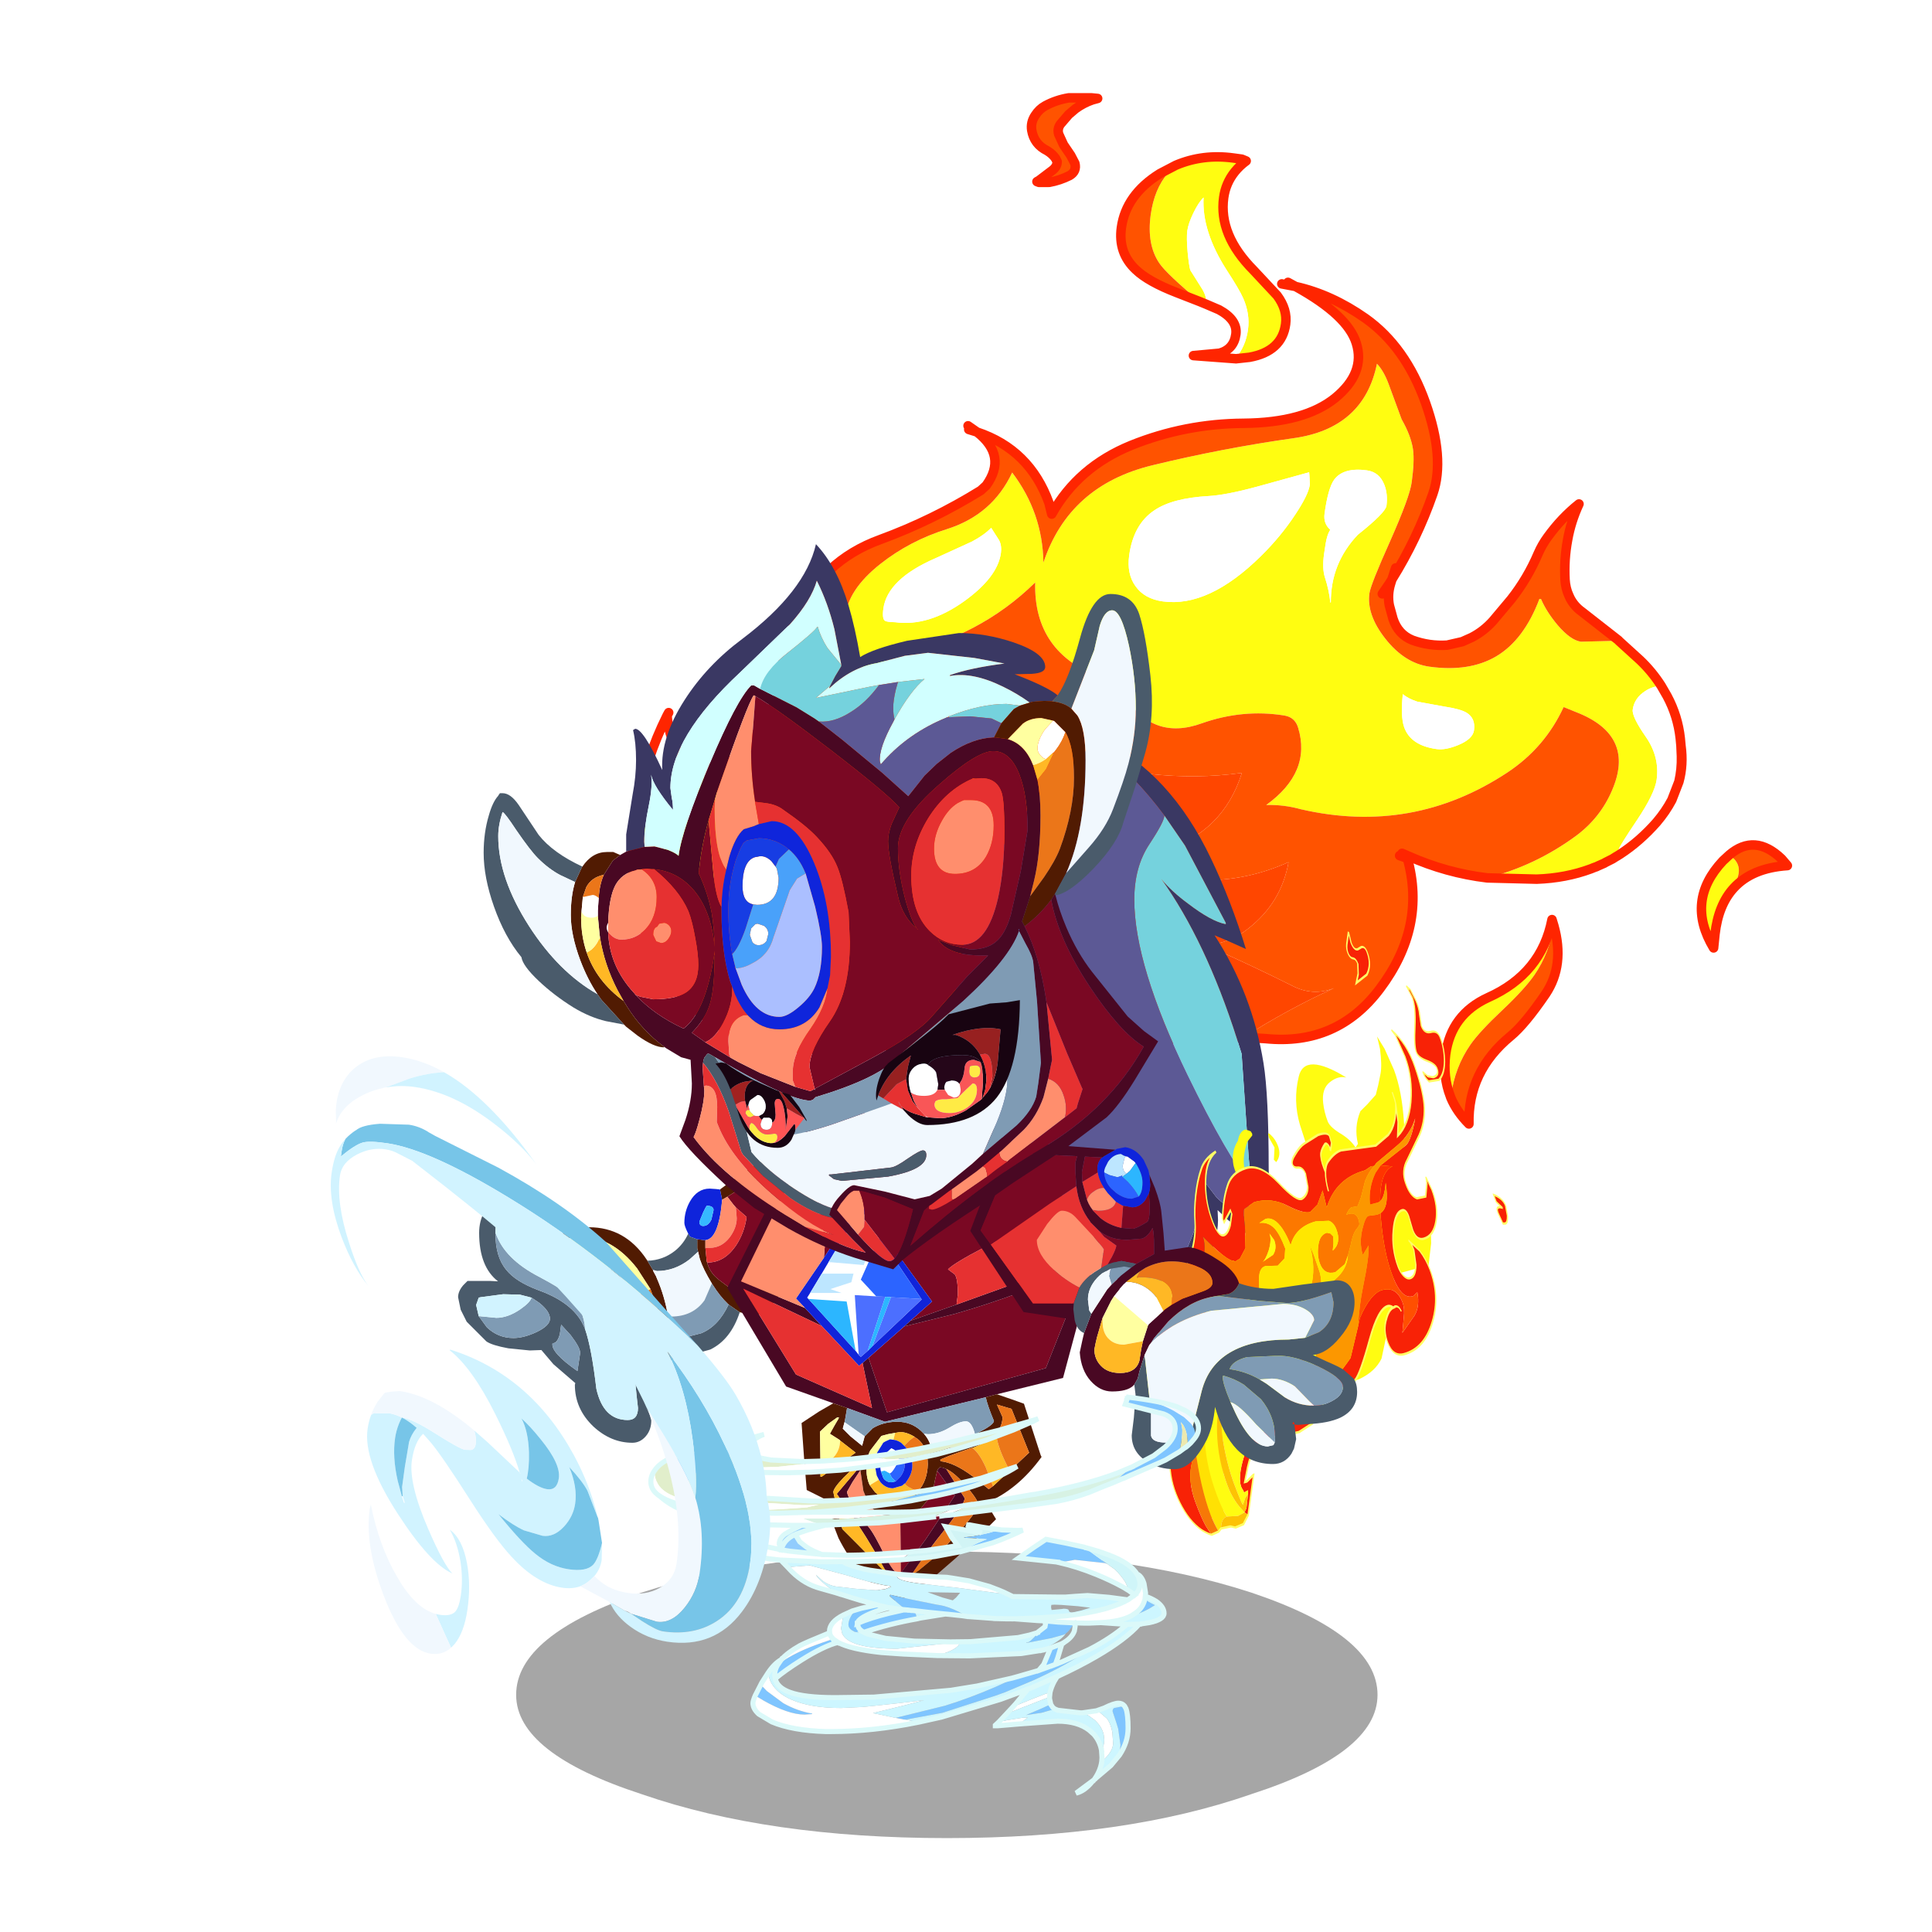 <svg xmlns:ffdec="https://www.free-decompiler.com/flash" xmlns:xlink="http://www.w3.org/1999/xlink" ffdec:objectType="frame" height="90" width="90" xmlns="http://www.w3.org/2000/svg"><use ffdec:characterId="44" height="89" transform="translate(9.3 -3.4)" width="90.65" xlink:href="#a"/><defs><g id="a" transform="translate(-9.3 3.4)"><use ffdec:characterId="1" height="9.8" transform="matrix(.723 0 0 1.362 24.044 72.278)" width="55.5" xlink:href="#b"/><use ffdec:characterId="2" height="33.75" transform="matrix(.4 0 0 .4 21.34 53.71)" width="40.75" xlink:href="#c"/><use ffdec:characterId="9" height="237.1" transform="matrix(.219 .03 -.03 .219 33.545 -3.423)" width="303.55" xlink:href="#d"/><use ffdec:characterId="10" height="67.05" transform="matrix(.4 0 0 .4 44.4 34.45)" width="39.55" xlink:href="#e"/><use ffdec:characterId="24" height="981.1" transform="rotate(15.134 -105.945 199.439) scale(.035)" width="1013.85" xlink:href="#f"/><use ffdec:characterId="25" height="57.45" transform="matrix(.4 0 0 .4 33.88 51.57)" width="43.6" xlink:href="#g"/><use ffdec:characterId="26" height="38.2" transform="matrix(.4 0 0 .4 45.2 53.16)" width="45.05" xlink:href="#h"/><use ffdec:characterId="33" height="83.1" transform="translate(26.165 64.072) scale(.236)" width="139.95" xlink:href="#i"/><use ffdec:characterId="34" height="84.45" transform="matrix(.4 0 0 .4 22.53 25.35)" width="78.55" xlink:href="#j"/><use ffdec:characterId="39" height="122.1" transform="matrix(.221 .033 -.033 .221 13.71 48.5)" width="114.6" xlink:href="#k"/></g><g id="c" fill-rule="evenodd"><path d="m10.1-12.6.2-.15 2.5-1.85 1.1-.7q2.7-1.55 4-1.55 1.15 0 1.8 1.4.65 1.4.65 3.8 0 4.6-2.15 9.2-2.1 4.5-4.15 4.5L12.4 1.7 11.1.8 11 .7q-.9-.85-1.75-2.2l-.1-.15q-1-1.65-1.4-2.85l-.2-.85-.1-.4V-6.8h.05l.75.1h.15v.9l.15 1.55.05.15q.25.95.95 1.65l.4.35 2 1.5q1.4 1 1.95 1l2.85-4 .7-1.1.1-.25.9-3.1q.5-1.65.5-3.85 0-3.3-1.25-3.3-1.2 0-3.3 1.25l-1.15.75-2.3 1.45-.6.35-.25-1.2M4.35 7.3 4 8.8q-.65 1.4-2.75 2.35L.75 8.9.7 8.65l1.2-2 .5-1.05Q3 4.1 3 3l-.2-1.75L2-1 .45-3.4Q-2.5-7.2-6.5-7.2l-1 .3-.8.5-.7-.55 1-.7q1.25-.55 2.85-.55 4.2 0 6.7 3.75l.1.15.65 1.1.05.15.3.55.1.25q.9 2.05 1.3 4.4l.35 2.9v1.1L4.35 7.3M-5.75-4.55l-.35-.15.2.05q2.75.75 4.05 1.9Q-.55-1.7.05-.35L.2.1q.45 1.3.55 2.5l.05.3v.4l.1.65-.15.3-.35 1.5V5.3l.2-1.85.05-.25Q.15 1.4-.75-.25q-1.5-2.95-2.85-3.4l-.7-.25-1.45-.65" fill="#511b02" transform="translate(20.4 16.85)"/><path d="m10.95-11.75 2.3-1.45 1.15-.75q2.1-1.25 3.3-1.25 1.25 0 1.25 3.3 0 2.2-.5 3.85l-.9 3.1-.1.25-.7 1.1-2.85 4q-.55 0-1.95-1l-2-1.5-.4-.35q-.7-.7-.95-1.65h.1q1.9 0 3.25-1.95 1-1.5 1.25-3.35l-1.25-1.1-.3-.35-.5-.65-.2-.25" fill="#7a0823" transform="translate(20.4 16.85)"/><path d="m10.1-12.6.25 1.2v.05q-.4 4.45-1.9 4.65h-.2l-.75-.1h-.05l-.85-.3-.2-.35q-.45-.9-.45-1.25 0-1.35.65-2.5.85-1.5 2.3-1.5l.75.05.45.05m-.75 2.4q0-.45-.65-.5h-.15l-.15.25-.25.5-.45 1.1q0 .5.45.5.6 0 .95-.75l.25-1.1" fill="#0f24db" transform="translate(20.4 16.85)"/><path d="M9.35-10.2 9.1-9.1q-.35.75-.95.75-.45 0-.45-.5l.45-1.1.25-.5.15-.25h.15q.65.05.65.5" fill="#36b9ff" transform="translate(20.4 16.85)"/><path d="M7.45-6.8v1.05l.1.4-1 .9Q4.8-3.1 2.75-3.1l-.35-.1h-.1l-.65-1.1q1.8-.05 3.2-1.15 1-.8 1.55-2l.2.35.85.3M11.1.8l1.3.9q-1.05 3.2-3.45 4.35L4.35 7.3l.05-1.15v-1.1l3.5-.9q2-.8 3.2-3.35M1.25 11.15v.1l.85 3.05q0 1.1-.65 1.85t-1.55.75q-2.5 0-4.55-1.9-2.15-2.05-2.15-4.85l.05-.2-2.55-2.2-1.4-1.65-1.35.05-2.5-.25q-1.9-.35-2.55-.8l-2.3-2.3-.7-1.4-.3-1.45q0-.7.6-1.4l.5-.5h2.6l.95.05q-2.2-1.7-2.2-5.65 0-1.35.6-2.45l1-1.15 1.1-.65.3.25 5.6 4.35.35.25.7.55 2.4 1.75-.2-.05.35.15.25.2-2.6-1.45-1.3-.75-5.9-3.75q-.75.75-.75 2.8v.05q0 2.7 1.25 4.2 1.1 1.4 3.8 2.4Q-6.7.7-5.6 3.7q.75 2.2 1.3 6.9.8 3.65 3.65 3.65 1.2 0 1.2-1.4Q.2 9.9.2 8.85l.2-3.1.3 2.9.05.25.5 2.25M-11.85 0l-1.35-.35-1.95-.05-2.65.35-.2.05-.3.85.3 1.3.95 1.3q1.3 1.25 3.1 1.25 1.2 0 2.7-.7 1.55-.75 1.55-1.55 0-.85-1.25-1.85l-.9-.6m2.45 5.3q-.25 1.05 2.9 3.25l.3-2v-.2q0-.55-1.1-2l-1.1-1.2-.15 1.1q-.3 1.1-.85 1.05" fill="#4a5b6b" transform="translate(20.4 16.85)"/><path d="m10.35-11.4.6-.35.2.25.5.65.3.35.1 1.25q0 1.1-.8 2.2Q10.3-5.8 8.9-5.8h-.5v-.9h.05q1.5-.2 1.9-4.65v-.05" fill="#ff8e6d" transform="translate(20.4 16.85)"/><path d="m8.6-4.1-.05-.15L8.4-5.8h.5q1.4 0 2.35-1.25.8-1.1.8-2.2l-.1-1.25 1.25 1.1q-.25 1.85-1.25 3.35Q10.6-4.1 8.7-4.1h-.1" fill="#e63131" transform="translate(20.4 16.85)"/><path d="m7.55-5.35.2.85q.4 1.2 1.4 2.85L8.3.3Q6.95 2.2 4.4 2.2l-.35-.05q-.4-2.35-1.3-4.4l-.1-.25-.3-.55-.05-.15h.1l.35.1q2.05 0 3.8-1.35l1-.9" fill="#f1f8fe" transform="translate(20.4 16.85)"/><path d="m9.15-1.65.1.15Q10.1-.15 11 .7l.1.1Q9.9 3.35 7.9 4.15l-3.5.9-.35-2.9.35.05q2.55 0 3.9-1.9l.85-1.95M-16-7.45q1.05 2.95 5 5Q-8.25-1-7.3-.1q1.55 1.5 1.7 3.8Q-6.7.7-11-.85q-2.7-1-3.8-2.4-1.25-1.5-1.25-4.2h.05M-11.85 0l.9.6q1.25 1 1.25 1.85 0 .8-1.55 1.55-1.5.7-2.7.7-1.8 0-3.1-1.25l-.95-1.3 2.05.2q1.35 0 2.8-1Q-12 .55-11.85 0m2.45 5.3q.55.05.85-1.05l.15-1.1 1.1 1.2q1.1 1.45 1.1 2v.2l-.3 2q-3.15-2.2-2.9-3.25" fill="#7f9bb4" transform="translate(20.4 16.85)"/><path d="m-8.3-6.4.8-.5 1-.3q4 0 6.95 3.8L2-1l-.25.15q-.7.5-1.65.5H.05q-.6-1.35-1.9-2.4-1.3-1.15-4.05-1.9L-8.3-6.4" fill="#ffffa0" transform="translate(20.4 16.85)"/><path d="M-16.05-7.5q0-2.05.75-2.8l5.9 3.75 1.3.75 2.6 1.45-.25-.2 1.45.65.7.25q1.35.45 2.85 3.4Q.15 1.4.65 3.2l-.05.25L.4 5.3v.45l-.2 3.1q0 1.05.35 4 0 1.4-1.2 1.4-2.85 0-3.65-3.65-.55-4.7-1.3-6.9-.15-2.3-1.7-3.8-.95-.9-3.7-2.35-3.95-2.05-5-5l-.05-.05M-18 2.15l-.3-1.3.3-.85.2-.05 2.65-.35 1.95.05 1.35.35q-.15.55-1.3 1.35-1.45 1-2.8 1l-2.05-.2" fill="#d1f3ff" transform="translate(20.4 16.85)"/><path d="m2-1 .8 2.25L3 3q0 1.1-.6 2.6l-.5 1.05-1.2 2-.3-2.9.35-1.5.15-.3-.1-.65v-.4l-.05-.3Q.65 1.4.2.1L.05-.35H.1q.95 0 1.65-.5L2-1" fill="#eb7619" transform="translate(20.4 16.85)"/></g><g id="o"><path d="m178.25 198.1-.15.1.15-.1M10.9 152.5l.25-.05-.2.1-.05-.05" fill="#ff2a66" fill-rule="evenodd" transform="translate(1 1)"/><path d="m139.05 98.55-.1.05.1-.05" fill="#ff49af" fill-rule="evenodd" transform="translate(1 1)"/><path d="M133.3 191.85q-7.85.75-15.5 2.55-6.35 1.6-10.65 7.15-4 5.25-10.65 5.3-18.7.2-37.25-3l-.5-.1-2.35.7q-8.55-14.2-24.25-20.4-1.45-.5-2.65-1.7-5.5-5.65-5.6-12.45 10.55 5.75 22.15 3.2 7.6-1.6 2.85-7.8-8.35-10.95-.95-22.05 8.7-13.05 21.5-21.85 2-1.4 2.15-4.15 12.05 16.5 7.75 35.7 9.2-12.9 26.75-13.4 9.9-.25 19.25-2.85-2.15 12.8-14.15 18.55l-7.1 3.7q18.05 4.65 33.55-4.95-.35 8.7-6.55 15.05-3.5 3.65-8.35 4.65 9.65 2.75 19.2 6 4.6 1.65 8.8-.7-9.3 5.9-17.45 12.85" fill="#ff4600" fill-rule="evenodd" transform="translate(1 1)"/><path d="M179.6 151.6q9.65-3.9 17.3-11.3 4.6-4.5 6.25-10.6 3.25-11.75-8.95-15.05l-3.55-.9q-2.75 9-9.85 15.25-18 15.8-42.1 13.6-3.7-.5-7.35.1 8.55-8.15 4.45-17.05-.95-2.1-3.25-2.15-8.85-.2-17 4-9.7 5.1-16.9-3.55-1.95-2.35-5.25-3.1-15-3.2-16.65-18-10.05 13-26.55 18.95-1.65.65-2.85 2.15-1.2 1.55-2.15 3.25-13.65-11.05-1.25-23.85 5.45-5.65 12.9-9.15 9.05-4.3 11.95-13.65 7.5 7.5 9.1 17.9 3.15-16.8 19.9-23.4 14.1-5.55 28.7-9.7 14.45-4.05 15.35-17.95 1.6 1.25 3.05 3.95l3.7 6.95q2.45 3.2 3.25 6 .65 2.4.65 6.9 0 3.1-2.8 12.8-2.85 9.7-2.85 11.55 0 4.55 4.6 9 4.75 4.6 10.05 4.6 8.45 0 13.6-4.05 5.35-4.25 7.4-13.25h.35q1.5 2.5 4.2 4.95 3.15 2.8 5.35 2.8l7.7-1.25h.2l4.95 3.4q2.85 2.05 5.15 4.75-1.75.35-3.15 1.55-2.1 1.8-2.1 4.25 0 1.5 3.5 5.3t3.5 8.65q0 2.95-2.95 9-3 6.1-3 6.75l.45.85-.6.5-.2.15-.65.55-.8.55-.65.45-.1.1-1.3.8-.3.2-.4.2-.7.4q-4.95 2.65-11 3.7l-10.35 1.15M0 164.6l.05-3.5q.4 1.2 1.25 2.4 1.8 2.55 3.65 2.55 3.6 0 5.6-2.9 1.75-2.5 1.75-6.35 0-1.3-1.35-4.25l.2-.1q4.3.05 6.85 6.85 2.5 6.8-.35 15.85-1-2-3.7-3.3L7.3 169.3q-4.65-1.8-7.3-4.7m229.45-24.7 1.1.65q1.4 1.1 1.4 2.85 0 1-.6 3.25-2.75 3.95-2.6 10.2l.1 2.9q-7.25-9-.55-18.45l1.15-1.4m-56.85-18.75q0-2.55-2.05-3.45-1.4-.6-4.85-.65l-5.75-.25q-1.95-.35-3.25-1.15.15 4.7 1.2 6.8 1.85 3.7 7.45 3.7 1.9 0 4.45-1.5 2.8-1.65 2.8-3.5m22.25 38.5q-.15 5.9-2.6 10.8-1.6 3.2-5.7 8.3-4.2 5.2-5.7 8.15-2.6 5.1-2.6 11.2l-.15.1q-2.1-3.8-2.15-8.6 0-8.45 7.25-13.05 10.45-6.5 11.1-18.1l.55 1.2M94.2 11.7q5.3-3.15 11.8-3.15h1.8l.95.25q-1.2 1.15-2.05 2.55-1.6 2.65-1.6 5.75 0 7.95 8.3 14.3l5.65 4.6q2.6 2.65 2.6 5.75 0 5.8-6.6 7.95l-2.8.7v-.05l-.05-.05q1.75-2.8 1.75-6.35 0-3.3-1.9-6.4-1-1.65-4.25-5.4-6.35-7.45-6.9-14.5-.9 1.1-1.7 3.55-.75 2.35-.75 3.85t.7 4.55q.65 2.7 1.05 3.6l2.6 3.1q1.75 1.95 1.65 3.55l-1.35-.35q-7.7-4.8-9.55-6.85-3.2-3.55-3.2-9.85 0-5.55 2.45-9.3l1.4-1.8m1.4 82.8q0 3.9 2.15 6.2 2.25 2.45 6.2 2.45 9.75 0 19.2-12.3 3.55-4.6 5.95-9.6 2.2-4.55 2.2-6.7l-.35-1.9-.15-.65-10.6 4.55q-6.15 2.6-9.75 3.3-7.45 1.45-10.85 4.5-4 3.5-4 10.15m43.45 4.05q-1.15-8.15 3.7-14.9 5.15-5.4 5.15-6.85 0-2.45-1.05-4.35-1.4-2.5-4.05-2.5-4.95 0-6.55 2.85-1.05 1.95-1.05 7.4 0 2.1 1.65 3.2-.35.8-.45 1.65-.15.8-.15 3.65 0 3.05.85 4.8 1.25 2.6 1.85 5.1l.1-.05M62.4 96.1l-7.1 4.5q-9.5 5.75-9.5 12.05 0 2.2.7 2.5.45.2 2.15 0 7.05 0 13.75-6.3 6.35-6 6.35-11.15 0-1.6-.75-2.65l-2-2.35q-1.25 1.7-3.6 3.4" fill="#fffd11" fill-rule="evenodd" transform="translate(1 1)"/><path d="m210.4 106.5 1.55 2q2.8 3.85 3.95 8.45l.35 1.5.4 2.2q.45 2.7.2 5.4l-.95 4q-.95 2.6-2.55 5.1-2.95 4.45-6.7 7.7l-.45-.85q0-.65 3-6.75 2.95-6.05 2.95-9 0-4.85-3.5-8.65-3.5-3.8-3.5-5.3 0-2.45 2.1-4.25 1.4-1.2 3.15-1.55M.05 161.1q.35-10.2 3.65-19.95.8 3.9 3.05 6.7 1.6 2 3.35 2.75l.8 1.9.05.05q1.35 2.95 1.35 4.25 0 3.85-1.75 6.35-2 2.9-5.6 2.9-1.85 0-3.65-2.55-.85-1.2-1.25-2.4m172.55-39.95q0 1.85-2.8 3.5-2.55 1.5-4.45 1.5-5.6 0-7.45-3.7-1.05-2.1-1.2-6.8 1.3.8 3.25 1.15l5.75.25q3.45.05 4.85.65 2.05.9 2.05 3.45m-68.15-81.3q.1-1.6-1.65-3.55l-2.6-3.1q-.4-.9-1.05-3.6-.7-3.05-.7-4.55t.75-3.85q.8-2.45 1.7-3.55.55 7.05 6.9 14.5 3.25 3.75 4.25 5.4 1.9 3.1 1.9 6.4 0 3.55-1.75 6.35l-.05.1-8.85.55 5.4-1.25q2.85-1.25 2.85-4.4 0-3.05-4.2-4.65l-2.9-.8M95.6 94.5q0-6.65 4-10.15 3.4-3.05 10.85-4.5 3.6-.7 9.75-3.3L130.8 72l.15.65.35 1.9q0 2.15-2.2 6.7-2.4 5-5.95 9.6-9.45 12.3-19.2 12.3-3.95 0-6.2-2.45-2.15-2.3-2.15-6.2m43.35 4.1q-.6-2.5-1.85-5.1-.85-1.75-.85-4.8 0-2.85.15-3.65.1-.85.45-1.65-1.65-1.1-1.65-3.2 0-5.45 1.05-7.4 1.6-2.85 6.55-2.85 2.65 0 4.05 2.5 1.05 1.9 1.05 4.35 0 1.45-5.15 6.85-4.85 6.75-3.7 14.9l-.1.05M62.4 96.1q2.35-1.7 3.6-3.4l2 2.35q.75 1.05.75 2.65 0 5.15-6.35 11.15-6.7 6.3-13.75 6.3-1.7.2-2.15 0-.7-.3-.7-2.5 0-6.3 9.5-12.05l7.1-4.5" fill="#fff" fill-rule="evenodd" transform="translate(1 1)"/><path d="M151 92.9q-.4 2.4.35 4.6l1.15 2.7q1.5 3.1 4.65 3.9 3.7.8 7.4.05l3.05-1.15 1.85-1.15q2.35-1.65 4-4.1l3.15-5q2.85-4.85 4.35-10.35.55-1.95 1.5-3.7 2.35-4.4 5.6-7.8-1.2 3.9-1.35 7.85-.2 4.2.6 8.35.35 1.8 1.25 3.2l.35.55q1.1 1.55 2.8 2.45l8.5 4.95v.1h-.1l-7.7 1.25q-2.2 0-5.35-2.8-2.7-2.45-4.2-4.95h-.35q-2.05 9-7.4 13.25-5.15 4.05-13.6 4.05-5.3 0-10.05-4.6-4.6-4.45-4.6-9 0-1.85 2.85-11.55 2.8-9.7 2.8-12.8 0-4.5-.65-6.9-.8-2.8-3.25-6l-3.7-6.95q-1.45-2.7-3.05-3.95-.9 13.9-15.35 17.95-14.6 4.15-28.7 9.7-16.75 6.6-19.9 23.4-1.6-10.4-9.1-17.9-2.9 9.35-11.95 13.65-7.45 3.5-12.9 9.15-12.4 12.8 1.25 23.85.95-1.7 2.15-3.25 1.2-1.5 2.85-2.15 16.5-5.95 26.55-18.95 1.65 14.8 16.65 18 3.3.75 5.25 3.1 7.2 8.65 16.9 3.55 8.15-4.2 17-4 2.3.05 3.25 2.15 4.1 8.9-4.45 17.05 3.65-.6 7.35-.1 24.1 2.2 42.1-13.6 7.1-6.25 9.85-15.25l3.55.9q12.2 3.3 8.95 15.05-1.65 6.1-6.25 10.6-7.65 7.4-17.3 11.3-8.65.15-17.1-2.3l-.15.5q5.95 13.75-2 28-7.3 13.15-22.45 13.7l-4.6.35q8.15-6.95 17.45-12.85-4.2 2.35-8.8.7-9.55-3.25-19.2-6 4.85-1 8.35-4.65 6.2-6.35 6.55-15.05-15.5 9.6-33.55 4.95l7.1-3.7q12-5.75 14.15-18.55-9.35 2.6-19.25 2.85-17.55.5-26.75 13.4 4.3-19.2-7.75-35.7-.15 2.75-2.15 4.15-12.8 8.8-21.5 21.85-7.4 11.1.95 22.05 4.75 6.2-2.85 7.8-11.6 2.55-22.15-3.2.1 6.8 5.6 12.45 1.2 1.2 2.65 1.7 15.7 6.2 24.25 20.4-11.95 3.4-24.4 1.9Q17 204.6 8.4 192 .65 180.65.05 166.7L0 164.6q2.65 2.9 7.3 4.7l6.65 2.55q2.7 1.3 3.7 3.3 2.85-9.05.35-15.85-2.55-6.8-6.85-6.85l-.25.05-.8-1.9h.05l2.2.45q6.3 0 10.25-7.95l2.7-6.35 1.25-2.8q-1-8.4 1.4-16.85 3.55-12.65 15.25-18.8 10.35-5.5 19.55-13.1l1-1.2q3.6-6.8-3.45-10.9 11.5 2.15 17.05 12.75l.9 2.25Q82.4 77.5 92.9 71.45q10.6-6.05 22.8-7.8 12.7-1.85 18.4-7.9 5.65-6.1 2.85-12.05-2.6-5.6-14.3-10.1 7.75.65 15.5 4.65 9.2 4.8 14.95 15.9 5.7 11.05 4.15 18.8-2 9.9-6.1 19.05l-.35.8.2.1m-1.45 2.4 1.25-2.5-1.25 2.5m81.8 51.35q.6-2.25.6-3.25 0-1.75-1.4-2.85l-1.1-.65q4.7-5.3 11.05-.7l1.4 1.25q-7.3 1.5-10.55 6.2m-53.1 51.45q0-6.1 2.6-11.2 1.5-2.95 5.7-8.15 4.1-5.1 5.7-8.3 2.45-4.9 2.6-10.8 3.45 7.9.25 14.5-3.5 7-6.1 9.8-7.95 8.6-6.2 19.55-2.9-2.2-4.55-5l-.15-.3.15-.1M94.2 11.7l-1.4 1.8q-2.45 3.75-2.45 9.3 0 6.3 3.2 9.85 1.85 2.05 9.55 6.85l-5-1.2q-6.35-1.5-9.3-3.65-4.2-3-4.2-8.35 0-7 6.5-12.4l3.1-2.2m57.4 77.8-.45 2.5.45-2.5M74.9.45q-1.8.9-3.3 2.35l-1.25 1.4-1.45 2.25q-.55 1.1-.05 2.15l1.3 2.05 1.8 2 1.1 1.55q.65 1.6-.75 2.7-1.9 1.3-4.05 2l-2.15.3-.05-.4 2.55-2.55q.85-.9.7-1.9l-.4-.6q-.75-.85-2-1.4-2.9-.95-3.8-3.8-.5-1.65.3-3.25.65-1.4 1.8-2.25Q67.3 1.5 69.9.7l4.75-.65.25.4m86.2 148.45 1.4.4-1.4-.4m-.45.55 1.7.35-1.7-.35" fill="#ff5300" fill-rule="evenodd" transform="translate(1 1)"/><path d="m201.2 99.25-8.5-4.95q-1.7-.9-2.8-2.45l-.35-.55q-.9-1.4-1.25-3.2-.8-4.15-.6-8.35.15-3.95 1.35-7.85-3.25 3.4-5.6 7.8-.95 1.75-1.5 3.7-1.5 5.5-4.35 10.35l-3.15 5q-1.65 2.45-4 4.1L168.6 104l-3.05 1.15q-3.7.75-7.4-.05-3.15-.8-4.65-3.9l-1.15-2.7q-.75-2.2-.35-4.6l.15-.9.45-2.5m-.8 3.3-1.25 2.5m50.65 2.95.1.1 4.95 3.4q2.85 2.05 5.15 4.75l1.55 2q2.8 3.85 3.95 8.45l.35 1.5q1.1 3.9.6 7.6l-.95 4q-.95 2.6-2.55 5.1-2.95 4.45-6.7 7.7l-.6.5-.2.15-.65.55-.8.55-.65.45-.1.1-1.3.8-.3.2-.4.2-.7.4q-4.95 2.65-11 3.7l-10.35 1.15q-8.65.15-17.1-2.3l-1.4-.4m1.25.9q5.95 13.75-2 28-7.3 13.15-22.45 13.7l-4.6.35q-7.85.75-15.5 2.55-6.35 1.6-10.65 7.15-4 5.25-10.65 5.3-18.7.2-37.25-3l-.5-.1-2.35.7q-11.95 3.4-24.4 1.9Q18 205.6 9.4 193q-7.75-11.35-8.35-25.3L1 165.6l.05-3.5q.35-10.2 3.65-19.95l.25-.65m212.9-14.45q.25-2.7-.2-5.4l-.4-2.2m15.1 28.2q3.25-4.7 10.55-6.2l-1.4-1.25q-6.35-4.6-11.05.7l-1.15 1.4q-6.7 9.45.55 18.45l-.1-2.9q-.15-6.25 2.6-10.2M179.1 199.2l.15.3q1.65 2.8 4.55 5-1.75-10.95 6.2-19.55 2.6-2.8 6.1-9.8 3.2-6.6-.25-14.5l-.55-1.2q-.65 11.6-11.1 18.1-7.25 4.6-7.25 13.05.05 4.8 2.15 8.6M152.15 93q4.1-9.15 6.1-19.05 1.55-7.75-4.15-18.8-5.75-11.1-14.95-15.9-7.75-4-15.5-4.65 11.7 4.5 14.3 10.1 2.8 5.95-2.85 12.05-5.7 6.05-18.4 7.9-12.2 1.75-22.8 7.8Q83.4 78.5 79.25 89.1l-.9-2.25Q72.8 76.25 61.3 74.1q7.05 4.1 3.45 10.9l-1 1.2q-9.2 7.6-19.55 13.1-11.7 6.15-15.25 18.8-2.4 8.45-1.4 16.85l-1.25 2.8-2.7 6.35q-3.95 7.95-10.25 7.95l-2.2-.45h-.05q-1.75-.75-3.35-2.75-2.25-2.8-3.05-6.7M113.25 51.4l2.8-.7q6.6-2.15 6.6-7.95 0-3.1-2.6-5.75l-5.65-4.6q-8.3-6.35-8.3-14.3 0-3.1 1.6-5.75.85-1.4 2.05-2.55l-.95-.25H107q-6.5 0-11.8 3.15l-3.1 2.2q-6.5 5.4-6.5 12.4 0 5.35 4.2 8.35 2.95 2.15 9.3 3.65l5 1.2 1.35.35 2.9.8q4.2 1.6 4.2 4.65 0 3.15-2.85 4.4l-5.4 1.25 8.85-.55h.1m38.9 41.6-.35.8m-31.1-59.35 2.95.15-1.7-.65M67.1 20.2l2.15-.3q2.15-.7 4.05-2 1.4-1.1.75-2.7l-1.1-1.55-1.8-2-1.3-2.05q-.5-1.05.05-2.15l1.45-2.25 1.25-1.4q1.5-1.45 3.3-2.35L76.95 1l-1.3.05-4.75.65q-2.6.8-4.7 2.35-1.15.85-1.8 2.25-.8 1.6-.3 3.25.9 2.85 3.8 3.8 1.25.55 2 1.4l.4.6q.15 1-.7 1.9l-2.55 2.55-.4.3.45.1m-7.6 53.6 1.8.3-2.05-1.05m104.1 77.75-1.7-.35" fill="none" stroke="#ff2500" stroke-linecap="round" stroke-linejoin="round" stroke-width="2"/></g><g id="e" fill-rule="evenodd"><path d="M15.15 18.7q-.4-2-.55-4.6l-.75-11-.55-1.75q-3.65-11.4-8.8-18.6 1.2 1.45 3.1 2.85 2.75 2.1 4.4 2.4v-.15l-4.75-9-2.4-3.5Q1.4-29.3-3.2-33l.5-.35.2-.15q8.05 3.9 12.8 13.9 2.3 4.8 4.05 10.5l-2-.9-1.65-.7q4.4 6.8 5.7 14.9.6 3.7.6 12.35 0 1.5.95 4.6.8 2.8 1.85 4.65l-1.45-.3L15 24.35q-1.2-.6-2.8-1.95l-1.15-1.1.05 1.15q0 2.5-1.65 5.8-1.5 2.95-3.7 5.3-1.2-.9-4.6-3.05-5.3-3.35-8.65-6.15-6.5-5.5-9.3-11.75 3.35 5.5 10.75 10.95 4.85 3.55 11.4 7.8v.15l.05-.1q.45-1.75 2.5-6.6 1.35-3.25 1.35-6.25L9 17.3l1.95 2.55q1.75 1.7 5.05 2.9h.6q-.8-1.3-1.25-3.3l-.2-.75" fill="#3a3863" transform="translate(19.75 33.5)"/><path d="m4.85-24.65 2.4 3.5 4.75 9v.15q-1.65-.3-4.4-2.4-1.9-1.4-3.1-2.85 5.15 7.2 8.8 18.6l.55 1.75.75 11q.15 2.6.55 4.6-2.95-3.6-7.6-13.15-6.2-12.8-6.2-20.4 0-3.8 1.75-6.45 1.75-2.65 1.75-3.35" fill="#75d2dd" transform="translate(19.75 33.5)"/><path d="m15.15 18.7.2.75q.45 2 1.25 3.3H16q-3.3-1.2-5.05-2.9L9 17.3l.25 1.25q0 3-1.35 6.25-2.05 4.85-2.5 6.6l-.05-.05q-6.55-4.25-11.4-7.8-7.4-5.45-10.75-10.95l-1.05-2.85-.8-3.5-.9-2.25-.2-2.85q0-7.6 2.4-14.65Q-13.25-25.55-3.2-33q4.6 3.7 8.05 8.35 0 .7-1.75 3.35-1.75 2.65-1.75 6.45 0 7.6 6.2 20.4 4.65 9.55 7.6 13.15" fill="#5c5995" transform="translate(19.75 33.5)"/></g><g id="p" transform="translate(.35 5.25)"><filter id="l"><feColorMatrix in="SourceGraphic" result="filterResult0" values="0 0 0 0 1.0,0 0 0 0 0.0,0 0 0 0 0.0,0 0 0 1 0"/><feConvolveMatrix divisor="100" in="filterResult0" kernelMatrix="1 1 1 1 1 1 1 1 1 1 1 1 1 1 1 1 1 1 1 1 1 1 1 1 1 1 1 1 1 1 1 1 1 1 1 1 1 1 1 1 1 1 1 1 1 1 1 1 1 1 1 1 1 1 1 1 1 1 1 1 1 1 1 1 1 1 1 1 1 1 1 1 1 1 1 1 1 1 1 1 1 1 1 1 1 1 1 1 1 1 1 1 1 1 1 1 1 1 1 1" order="10 10" result="filterResult1"/><feComposite in="SourceGraphic" in2="filterResult1" result="filterResult2"/></filter><use ffdec:characterId="12" filter="url(#l)" height="36.2" transform="translate(1.1 9.3)" width="63.9" xlink:href="#m"/><use ffdec:characterId="13" height="46.95" transform="translate(-.1 -.1)" width="75.6" xlink:href="#n"/></g><g id="n"><path d="m66.1 0-.25.95q0 .7.7.7l.8-.1q.65 0 .65.55 0 1.15-1.5 1.85l-2.35.45.9-.7.6-.85q0-.45-.45-.55-.5-.1-.55-.5-.05-.4.35-.8l1.1-1m6.5 5.9-.05-.1.45.4.25 1q.1.7-.3 1.35l-.4.9q0 .7 1.25.7t1.25.7q0 1-.8 2.05-.85 1.05-2.15 1.4l-1.85-.1q-.5-.45-.4-.95v.05l.55.45.85.2q1.25 0 1.25-.65 0-.4-1.25-.85Q70 12 70 11.5q0-.6 1.45-2.2 1.4-1.6 1.4-2.4l-.25-1m-9.5 9.4-.8 1.6-.95 1.1q2.65-.7 4.5-2.55 1.9-1.95 1.9-3.85l-.25-1.95-.35-.55q1.8 1.45 1.65 3.6-.15 2.3-1.05 3.6-.9 1.25-2.65 2.15l-3.6 1.75q-1.85.8-1.85 1.95-.05 1.1.95 1.45l1.65.05 1.05-1.05.25-.55.2 1.2q0 1.55-1.35 2.7-1.35 1.15-3.2 1.15-1.35 0-1.35-1l.2-1.25q0-.6-.7-.6-1.45 0-2.9 1.5-1.5 1.5-1.5 3.1 0 .5.35.85t.95.35q1.1 0 1.9-1l.6-1.25q0-.75-.3-.9L57.7 28q.55.85.55 1.8 0 2.45-3 4.4-3.05 2-6.9 2-2.1 0-2.1-1.35 0-1.15 1.35-2 1-.7 1.95-.75-.4-.25-.9-.25-1.85 0-5.3 2.35-3.95 2.7-5.2 3.05l-3.4.5q-2.2.1-3.9.9L28 39.85l-2.8.4-5.35-.15q-1.95.05-3.05.45l-.65.25-.3.2h-.1q-.4.05-1.7 1l-1.45 1.15h.4l1.55-.4h.05l-3.55 3.2-.45-.3.6-.3 1.2-1.15.15-.2.05-.1-.8.1v-.2q-.6-.8 1.9-2.5 2.5-1.75 5.2-1.85l5.75-.3Q27.45 39 29.6 38q2.2-1.05 3.6-1.1 1.4-.05 5.65-1.6l3.35-2.45.85-.65q3.45-1.8 5.65-1.8 2.7 0 2.7 1.5 0 .55-.8 1.3l-1.2 1.2 3.2-1.15q1.55-.65 2-1.85h-.1l-.8.2q-2.3.1-2.3-2.2 0-2.1 1.8-5.1l.2-.3q1.95-.3 2.85-2.4-1.15 1.2-2.15 1.4 1.9-2.45 4.4-2.6l-2-.35 5.75-1.1q1.25-.35 3.25-2-1.95 1.25-4.95 1.85l-4.6.95-.6.2-.55-.05-1.3.2h-.05q-5.5 0-8.95 2.2l.4-1.5-1.8 1.05-1.75.45q-1.25 0-3.5-1.05-2.2-1.05-5.45-1.05l-2.2.35q-.4.25-1 1.45l-1.3 1.8-1.65.75-1.1.15-.05-.1q-1.15-.05-3.8-2.7-.1 1.2-2.4 2.4l-3.15 1.35-1.8.8q-7.15 3.2-7.15 7.7l.3 2.95-.05.65-.65 1.2-1.45 1.25Q2.8 41.65 2.8 43.75q0 1.4.25 2.15l.4.85q-.65-.2-1.35-.6-1.6-1-2-2.75-.4-1.75.7-3.35 1.1-1.65 2.9-2.25 1.8-.65 1.6-2.75-.3-2.7 1.3-5.2 1.5-2.3 3.75-3.1 8.6-3.2 10.55-6.25.65-1.05 1.85-2.2 1.2-1.15 2.5-1.95 1.25-.85 3.8-1.2-2.25.5-3.6 2.1-1.4 1.6-1.5 3.3-.1 1.7 1 1.7.8 0 1.8-.7l1-.9v-.3l-1.9.85v-.35q1.3-1.55 2.9-2.55 1.55-1.05 4.35-1.1 2.8-.05 4.7 1.95 1.9 2.05 3.1 1.85 1.2-.2 1.7-.85l.45-1.15q-.05-.55-.85-.65-.8-.05-.8-.4 0-.35 1.2-.8 1.2-.5 2.2-.65l2.9-.4h.1q1.8-.05 1.8.4l-.1.6-.7.6q.25-.5-.2-.7h-.25q-.95.35-1.35.7-.45.45-.45 1.3v.4q.5-.65 1.25-.9 1.55-.55 2.8-.6l6.35.4 2.85-.6q2.15-.7 3.3-2.4m-16.55 4.1q-.5.6-.7 1.6.2-1 .7-1.6m4.05 13.2q-.05-.55-.75-.55l-.3.05.3-.05q.7 0 .75.55" fill="#f82206" fill-rule="evenodd" transform="translate(.1 .1)"/><path d="m55.35 19.95.6-.2 4.6-.95q3-.6 4.95-1.85-2 1.65-3.25 2l-5.75 1.1-1.35.5Q53 21.6 52.2 22.95v.1h1.55l.35-.05q1-.2 2.15-1.4-.9 2.1-2.85 2.4l-.65.05-1.6-.1q-.6 0-1.9.95-1.45 1.05-1.6 2.1v.05l1.6-.65q-.55.9-3.7 3.35-1.8 1.4-3.35 3.1l-3.35 2.45q-4.25 1.55-5.65 1.6-1.4.05-3.6 1.1-2.15 1-4.95 1.15-.6-.4-.6-1.15 0-.65 1.3-1.1l2.3-.8 1.8-1.25 1.85-1.7-.5 1.15-.7 1-.95.85h.05L32.15 35q1.3-.75 1.3-1.8l-.15-.9q.85-.25 1.4-1.35.45-.8.5-1.55l1.4-.85q2.2-1.5 2.55-3.55l.05.95-.1 1.55q-.15.75-.85 1.35 5.2-.4 6.8-2.1l1.15-.8q1-.8 1.8-1.1l.75-.25q.45-.15.45-.65 0-.7-1.8-.6.85-.45 1.4-.5l1.1.05 1.15-.65L52.8 21q1.25-.7 2.55-1.05" fill="#fc9700" fill-rule="evenodd" transform="translate(.1 .1)"/><path d="m15.75 25.65 3.15-1.35q2.3-1.2 2.4-2.4 2.65 2.65 3.8 2.7l.05.1 1.1-.15 1.65-.75 1.3-1.8q.6-1.2 1-1.45l2.2-.35q3.25 0 5.45 1.05 2.25 1.05 3.5 1.05l1.75-.45 1.8-1.05-.4 1.5q3.45-2.2 8.95-2.2h.05l1.3-.2.55.05q-1.3.35-2.55 1.05l-1.75 1.25-1.15.65-1.1-.05q-.55.05-1.4.5 1.8-.1 1.8.6 0 .5-.45.65l-.75.25q-.8.3-1.8 1.1l-1.15.8-1.1.65-2.15.45q-2.1 0-2.1-1.05 0-.7.8-1.45.95-.95 2.4-.95l.55.15.3.3-.4.55-.6.6h.05q1.95-.45 1.95-1.65 0-.65-.75-.9l-2.3-.25q-3.85 0-5.85 1.4 0-.85-.35-1.55-.65-1.2-2.25-1.2l-1.35.2q1.65.1 2.3.85.5.6.5 1.85l-.75.8-1.65.45-2.15-.25q-1.35 0-2.1 1.15-.8 1.15-1.35 1.15l-.4-.05-.6-.05-1.25.3-.15.05-1.1.2h-.05q-1.5 0-1.5-.9 0-1.5 1.2-2.45h-.75q-2.95.7-6.7 4.6l-1.2.9q.2-2.6 1.05-4.2l.5-.8m17.2-2.5q.05.55-1.25 1.4-1.15.7-1.8.8l2.3-.35q1.15-.45 1.15-1.2l-.4-.65" fill="#fc7800" fill-rule="evenodd" transform="translate(.1 .1)"/><path d="m26.3 28 .4.05q.55 0 1.35-1.15.75-1.15 2.1-1.15l2.15.25 1.65-.45.75-.8q0-1.25-.5-1.85-.65-.75-2.3-.85l1.35-.2q1.6 0 2.25 1.2.35.7.35 1.55 2-1.4 5.85-1.4l2.3.25q.75.25.75.9 0 1.2-1.95 1.65h-.05l.6-.6.4-.55-.3-.3-.55-.15q-1.45 0-2.4.95-.8.75-.8 1.45 0 1.05 2.1 1.05l2.15-.45 1.1-.65q-1.6 1.7-6.8 2.1.7-.6.85-1.35l.1-1.55-.05-.95q-.35 2.05-2.55 3.55l-1.4.85-1.7.5q.25-.75-.35-1.15-.6-.45-1.75-.45-1.85 0-4.15 1.9l-.35-1.45-.6-.75" fill="#ffe700" fill-rule="evenodd" transform="translate(.1 .1)"/><path d="m53.4 24-.2.3q-1.8 3-1.8 5.1 0 2.3 2.3 2.2l.8-.2h.1q-.45 1.2-2 1.85l-3.2 1.15 1.2-1.2q.8-.75.8-1.3 0-1.5-2.7-1.5-2.2 0-5.65 1.8l-.85.65q1.55-1.7 3.35-3.1 3.15-2.45 3.7-3.35l-1.6.65V27q.15-1.05 1.6-2.1 1.3-.95 1.9-.95l1.6.1.65-.05" fill="#ff4f01" fill-rule="evenodd" transform="translate(.1 .1)"/><path d="m56.5 20.05 2 .35q-2.5.15-4.4 2.6l-.35.05H52.2v-.1q.8-1.35 2.95-2.4l1.35-.5" fill="#ff3400" fill-rule="evenodd" transform="translate(.1 .1)"/><path d="m24.65 39.15-5.75.3q-2.7.1-5.2 1.85-2.5 1.7-1.9 2.5v.2l.8-.1-.05.1-.15.2-.8.3-.8.5q-.15-.3-.15-1.9 0-1.65.8-3.65.75-1.95 2.7-3.35-1.55.15-3.1 2.3-1.65 2.3-1.65 4.65 0 1.2.8 2.15l.4.45-1.35.15-1.9-.2H7.3q-.35-.65-.35-2 0-2.5 1.4-4.7 1.35-2.15 4.7-5.05V34l-.25 1.35v.4h.05q-.05-.8 1.3-2.2l1.3-1.25q2.65-2.3 4.2-2.3l.95.2.6.45q.9-1.65 1.95-2.15h.05l1.1-.2.15-.05 1.25-.3.6.05.6.75.35 1.45q2.3-1.9 4.15-1.9 1.15 0 1.75.45.6.4.35 1.15l1.7-.5q-.05.75-.5 1.55-.55 1.1-1.4 1.35l.15.9q0 1.05-1.3 1.8l-2.95 1.15h-.05l.95-.85.7-1 .5-1.15-1.85 1.7-1.8 1.25-2.3.8q-1.3.45-1.3 1.1 0 .75.6 1.15m8.3-16 .4.65q0 .75-1.15 1.2l-2.3.35q.65-.1 1.8-.8 1.3-.85 1.25-1.4" fill="#fffc11" fill-rule="evenodd" transform="translate(.1 .1)"/><path d="m15.75 25.65-.5.8q-.85 1.6-1.05 4.2l-1.9 1.15q-2.1 1.25-2.95 2.4-1.3 1.7-2.3 3.55l.05-.65-.3-2.95q0-4.5 7.15-7.7l1.8-.8M12.4 29q-1.05-.25-2.7 1.95-1.6 2.2-1.6 3.6v.2q.35-.8 1.25-2.05l2.35-2.65.7-1.05" fill="#f57305" fill-rule="evenodd" transform="translate(.1 .1)"/><path d="m12.4 29-.7 1.05-2.35 2.65q-.9 1.25-1.25 2.05v-.2q0-1.4 1.6-3.6 1.65-2.2 2.7-1.95" fill="#ffca0c" fill-rule="evenodd" transform="translate(.1 .1)"/><path d="m5.5 46.45-.6.2q-.3-.8-.3-1.55 0-2.45 1.65-5.85l.15-.3.65-1.2q1-1.85 2.3-3.55.85-1.15 2.95-2.4l1.9-1.15 1.2-.9q3.75-3.9 6.7-4.6h.75q-1.2.95-1.2 2.45 0 .9 1.5.9-1.05.5-1.95 2.15l-.6-.45-.95-.2q-1.55 0-4.2 2.3l-1.3 1.25q-1.35 1.4-1.3 2.2h-.05v-.4l.25-1.35v-.15q-3.35 2.9-4.7 5.05-1.4 2.2-1.4 4.7 0 1.35.35 2-1.1 0-1.8.85" fill="#ffe103" fill-rule="evenodd" transform="translate(.1 .1)"/><path d="m4.9 46.65-1.45.1-.4-.85q-.25-.75-.25-2.15 0-2.1 2.15-3.55l1.45-1.25-.15.3Q4.6 42.65 4.6 45.1q0 .75.3 1.55" fill="#f77807" fill-rule="evenodd" transform="translate(.1 .1)"/><path d="m11.05 45.95-1.4.65-1.6.1-.75-.2-1.8-.05q.7-.85 1.8-.85h.05l1.9.2 1.35-.15.45.3m1.35-1.75-1.2 1.15-.6.3-.4-.45q-.8-.95-.8-2.15 0-2.35 1.65-4.65 1.55-2.15 3.1-2.3-1.95 1.4-2.7 3.35-.8 2-.8 3.65 0 1.6.15 1.9l.8-.5.8-.3" fill="#fdc204" fill-rule="evenodd" transform="translate(.1 .1)"/><path d="m72.7 6 .25 1q0 .8-1.4 2.4-1.45 1.6-1.45 2.2 0 .5 1.25.95 1.25.45 1.25.85 0 .65-1.25.65l-.85-.2-.55-.45v-.05q-.1.5.4.95l1.85.1q1.3-.35 2.15-1.4.8-1.05.8-2.05 0-.7-1.25-.7t-1.25-.7l.4-.9q.4-.65.3-1.35l-.25-1-.45-.4.05.1M66.2.1l-1.1 1q-.4.4-.35.8.05.4.55.5.45.1.45.55l-.6.85-.9.7 2.35-.45q1.5-.7 1.5-1.85 0-.55-.65-.55l-.8.1q-.7 0-.7-.7L66.2.1m-3 15.3-.8 1.6-.95 1.1q2.65-.7 4.5-2.55 1.9-1.95 1.9-3.85l-.25-1.95-.35-.55q1.8 1.45 1.65 3.6-.15 2.3-1.05 3.6-.9 1.25-2.65 2.15l-3.6 1.75q-1.85.8-1.85 1.95-.05 1.1.95 1.45l1.65.05 1.05-1.05.25-.55.2 1.2q0 1.55-1.35 2.7-1.35 1.15-3.2 1.15-1.35 0-1.35-1l.2-1.25q0-.6-.7-.6-1.45 0-2.9 1.5-1.5 1.5-1.5 3.1 0 .5.35.85t.95.35q1.1 0 1.9-1l.6-1.25q0-.75-.3-.9l1.25 1.1q.55.85.55 1.8 0 2.45-3 4.4-3.05 2-6.9 2-2.1 0-2.1-1.35 0-1.15 1.35-2 1-.7 1.95-.75-.4-.25-.9-.25-1.85 0-5.3 2.35-3.95 2.7-5.2 3.05l-3.4.5q-2.2.1-3.9.9l-2.85 1.2-2.8.4-5.35-.15q-1.95.05-3.05.45l-.65.25-.3.2h-.1q-.4.05-1.7 1l-1.45 1.15h.4l1.55-.4h.05l-3.55 3.2-1.4.65-1.6.1-.75-.2-1.8-.05-.6.2-1.45.1q-.65-.2-1.35-.6-1.6-1-2-2.75-.4-1.75.7-3.35Q2 38.5 3.8 37.9q1.8-.65 1.6-2.75-.3-2.7 1.3-5.2 1.5-2.3 3.75-3.1 8.6-3.2 10.55-6.25.65-1.05 1.85-2.2 1.2-1.15 2.5-1.95 1.25-.85 3.8-1.2-2.25.5-3.6 2.1-1.4 1.6-1.5 3.3-.1 1.7 1 1.7.8 0 1.8-.7l1-.9v-.3l-1.9.85v-.35q1.3-1.55 2.9-2.55 1.55-1.05 4.35-1.1 2.8-.05 4.7 1.95 1.9 2.05 3.1 1.85 1.2-.2 1.7-.85l.45-1.15q-.05-.55-.85-.65-.8-.05-.8-.4 0-.35 1.2-.8 1.2-.5 2.2-.65l2.9-.4h.05l.05-.05v.05q1.8-.05 1.8.4l-.1.6-.7.6q.25-.5-.2-.7h-.25q-.95.35-1.35.7-.45.45-.45 1.3v.4q.5-.65 1.25-.9 1.55-.55 2.8-.6l6.35.4 2.85-.6q2.15-.7 3.3-2.4l.1-.4.05-.65M47.9 16.2h-.05m-1.9 4.9q.2-1 .7-1.6m3 12.7.3-.05q.7 0 .75.55" fill="none" stroke="#ff6" stroke-linejoin="miter-clip" stroke-miterlimit="3" stroke-width=".2"/><path d="M74.05 25.05q1.35.5 1.35 1.2l-.35.9q-.4.55-.85.55l-.4-.05-.15-1q0-.65.95-.35l.15.05-.7-.65v-.65" fill="#f82206" fill-rule="evenodd" transform="translate(.1 .1)"/><path d="M74.15 25.15q1.35.5 1.35 1.2l-.35.9q-.4.55-.85.55l-.4-.05-.15-1q0-.65.95-.35l.15.05-.7-.65v-.65z" fill="none" stroke="#ff6" stroke-linejoin="miter-clip" stroke-miterlimit="3" stroke-width=".2"/></g><g id="g" fill-rule="evenodd"><path d="M-10.75-27.75 5.2-28.6h-.35L17.75-17Q5.4-11.3 3.9-9.8l.8.6q.35.5.35 2.3L4.9-5.7-.5-3.8l2.55-2.25-8.35-11.5-4.25 6.4.1-1.25q0-1.8-1.65-9.05l-.7-2.15 2.05-4.15M-5.35.5l4.15-3.65L4.65-4.6q7.55-2.15 15.4-5.7l-4.75 12-18.5 5.15L-5.35.5m3.7 18.7q1.3-.15 2.25-1l1.45-1.75.35-1.75.25-1.05 1.3 1.8.75 1.1-3.4 5.1-2.9 3.95-.05-6.4" fill="#7a0823" transform="translate(21.8 28.7)"/><path d="m-9.45 5.8-5.5-1.95-6.85-11.5 10.05-20.05 1-.05-2.05 4.15-7.4 15.2 7.45 3.1 1.95 2.1-9.15-4.35 6.15 10 8.85 3.9-1.1-5.25.7-.6 2.15 6.35L15.3 1.7l4.75-12Q12.2-6.75 4.65-4.6L-1.2-3.15l.7-.65 5.4-1.9 15.15-5.45 1-2.9-3.3-2.95-12.9-11.6h.35l1.3-.1 15.3 14.8-4.5 16.75-7.7 1.9-1.3.35-11.75 2.85-4.4-1.6-1.6-.55m6.4 20.05-1.65-2.9q-1.75-3-4.35-6.6l2.75-3.25v.5l-.9 1.35-.65 1.15q0 .5 1.15 2.25l1.35 1.85q.65.75 1.95 3.45 1.05 2.05 1.65 2.05l.15-.1 2.9-3.95 3.4-5.1-.75-1.1-1.3-1.8.1-.2.2-.2.35.05.4.15 2.15 3.4q0 .65-2 3.25Q1.2 23.4-.4 25.85l-.65.4-.55.2h-.25l-.6-.05-.5-.45-.1-.1" fill="#490823" transform="translate(21.8 28.7)"/><path d="m-10-10.65 4.05.35h.05l1.4-3.9.45.65-2.2 4.95 1.8 1.95-2.5-.15.45 6.95-.35-.45-1.05-5.75-4.45-.3-.15-.15.35-.55h3.65l-1.3-.45 2.45-.8.25-1h-3.7l.8-1.35" fill="#fff" transform="translate(21.8 28.7)"/><path d="m-4.5-14.2-1.8-2.65-3.7 6.2-.8 1.35-1.35 2.25-.35.55.15.15 5.5 6.05.35.45.25.25.8-.7.55-.55L.85-6.3.8-6.35l-4.85-7.2-.45-.65m4 10.4-.7.65L-5.35.5l-.7.6-.4.35-4.35-4.65-1.95-2.1-1.05-1.1 3.25-4.75 4.25-6.4 8.35 11.5L-.5-3.8" fill="#1024da" transform="translate(21.8 28.7)"/><path d="m-10-10.65 3.7-6.2 1.8 2.65-1.4 3.9h-.05l-4.05-.35m-2.15 3.6 1.35-2.25h3.7l-.25 1-2.45.8 1.3.45h-3.65" fill="#bde6ff" transform="translate(21.8 28.7)"/><path d="m.8-6.35.05.05L-4.9-.85l2.15-5.7 3.55.2M-5.45-.3l-.8.7-.25-.25-.45-6.95 2.5.15 1.05.05-2.05 6.3" fill="#4c6fff" transform="translate(21.8 28.7)"/><path d="M-4.05-13.55.8-6.35l-3.55-.2-.65-.05-1.05-.05-1.8-1.95 2.2-4.95m1.15 27.5q.25 0 .75-.9l.45-1.2q.55.65.55 1.2 0 .6-.45 1.25l-.6.6-.45-.45-.25-.5" fill="#2c64ff" transform="translate(21.8 28.7)"/><path d="m-4.9-.85-.55.55 2.05-6.3.65.05-2.15 5.7m-1.95.55-5.5-6.05 4.45.3L-6.85-.3" fill="#2cb6ff" transform="translate(21.8 28.7)"/><path d="m-10.8-3.2 4.35 4.65.4-.35 1.1 5.25-8.85-3.9-6.15-10 9.15 4.35M4.9-5.7l.15-1.2q0-1.8-.35-2.3l-.8-.6q1.5-1.5 13.85-7.2l3.3 2.95-1 2.9L4.9-5.7" fill="#e63131" transform="translate(21.8 28.7)"/><path d="M-10.55-11.15-13.8-6.4l1.05 1.1-7.45-3.1 7.4-15.2.7 2.15q1.65 7.25 1.65 9.05l-.1 1.25M-6.3 13.6l.35 2.4.55 1.35q1.1 1.85 3.2 1.85h.55l.05 6.4-.15.1q-.6 0-1.65-2.05-1.3-2.7-1.95-3.45l-1.35-1.85q-1.15-1.75-1.15-2.25l.65-1.15.9-1.35" fill="#ff8e6d" transform="translate(21.8 28.7)"/><path d="m9.6 4.75 1.75.6 1.4.5 1.95 6 .1.2q-2.75 3.8-6.45 5.35l1.15 1.9-1.55 1.55-3.05 2.9L.35 27.7q-1.05.75-1.9.95l-.65.1-.6-.05-.55-.45q-3.45-2.7-5.5-6.75l-1.2-3.1-.1-.3.1-.55.1-.35-2-1-.6-.3-.3-3.6-.3-4.2 2.05-1.35 1.65-.95 1.6.55-.25 1.45-.05.2-.2.75.9.9 1.35 1.1.3-1.1.95-.95q1.15-.7 2.7-.75H-2Q-.4 7.95.75 9l.05.05.3.3q.8.9.9 2.05h.3l4.75-2q2.2-1.05 2.2-1.55-.75-1.8-.95-2.75l1.3-.35m-18.25 5.4-.1-.1-1.1-.7.5-.9.35-.6.15-.25.05-.15H-9l-1.05.75-.95.9.05 3.7v1.55h.15l1.8-1.3 2.15-1.5-1.8-1.4m2.35 2.95v-.55l-1.95 1.9q-1.2 1.25-1.2 1.7l.1.45.55 2.4.4 1.45L-6.85 22l3.8 3.85.05.1.55.45.6.05h.25l.55-.2.65-.4.85-.55 2.25-1.85 2.75-3q1.95-2.15 1.95-2.9 0-.55-1.6-2.35-1.2-1.35-2.1-1.75l-.4-.15-.35-.05-.2.2-.1.2-.25 1.05-.35 1.75L.6 18.2q-.95.85-2.25 1h-.55q-2.1 0-3.2-1.85L-5.95 16l-.35-2.4v-.5M6.75 11h-.1Q3 12.25 3 12.4l.05.15q1.55.15 3.65 1.7l1.95 1.55.5-.35 1.35-1.25.6-.55 2.25-2.1-2.05-5.1-1.7-.5.65 1.45q0 .85-.5 1.6l-.25.35q-.9.95-2.75 1.65m-9-1.75-.85.15-.75.2-1.3 1.7q-.45.85-.45 2.05 0 1.2.4 2l.6.8q.9.85 2.35 1.05 1.45.15 2.6-1.05l.05-.1q1.1-1.2 1.15-3.15 0-2.05-1.25-3l-.1-.05L0 9.7q-.9-.55-1.7-.55l-.55.1" fill="#511b02" transform="translate(21.8 28.7)"/><path d="m-7.85 6.35 4.4 1.6L8.3 5.1q.2.95.95 2.75 0 .5-2.2 1.55Q6.65 7.9 6 7.9q-.75 0-1.95.75-1.25.75-2.5.75l-.45-.05-.3-.3L.75 9Q-.4 7.95-2 7.95h-.15q-1.55.05-2.7.75l-.95.95L-8.15 8l.05-.2.25-1.45" fill="#7f9bb4" transform="translate(21.8 28.7)"/><path d="M-10.95 12.8-11 9.1l.95-.9L-9 7.45h.2l-.05.15-.15.25-.35.6-.5.9 1.1.7.1.1q-.05.95-.5 1.6-.6.9-1.8 1.05m5.75 2.55q-.4-.8-.4-2t.45-2.05l1.3-1.7.75-.2.85-.15-.2.8-.4-.05-.45.2-.1.05-.25.15-.05.1-.65 1.05-.25 1.55.2 1.1.25.5-.9.55-.15.1" fill="#ffffa0" transform="translate(21.8 28.7)"/><path d="m-8.15 8 2.35 1.65-.3 1.1-1.35-1.1-.9-.9.2-.75M1.1 9.35l.45.05q1.25 0 2.5-.75Q5.25 7.9 6 7.9q.65 0 1.05 1.5l-4.75 2H2q-.1-1.15-.9-2.05" fill="#f1f8fe" transform="translate(21.8 28.7)"/><path d="m-8.65 10.15 1.8 1.4-2.15 1.5-1.8 1.3h-.15V12.8q1.2-.15 1.8-1.05.45-.65.5-1.6m5.6 15.7L-6.85 22l-1.55-1.55-.4-1.45-.55-2.4-.1-.45q0-.45 1.2-1.7l1.95-1.9v.55l-2.75 3.25q2.6 3.6 4.35 6.6l1.65 2.9M6.75 11q1.85-.7 2.75-1.65.2 1.75 1.6 4.3l-.6.55-1.35 1.25-.85-2.2Q7.55 11.6 6.75 11M-5.2 15.35l.15-.1.9-.55.2.3q.6.7 1.45.7l1.05-.3.3-.25q.3.45 1.55.9l-.05.1q-1.15 1.2-2.6 1.05-1.45-.2-2.35-1.05l-.6-.8m2.75-5.3.2-.8.55-.1q.8 0 1.7.55l-.55.4-.65.65-.35-.35q-.45-.3-.9-.35" fill="#ffb825" transform="translate(21.8 28.7)"/><path d="m9.15 15.45-.5.35-1.95-1.55q-2.1-1.55-3.65-1.7L3 12.4q0-.15 3.65-1.4h.1q.8.6 1.55 2.25l.85 2.2m.35-6.1L9.75 9q.5-.75.5-1.6L9.6 5.95l1.7.5 2.05 5.1-2.25 2.1q-1.4-2.55-1.6-4.3M0 9.7l.2.15.1.05q1.25.95 1.25 3Q1.5 14.85.4 16.05q-1.25-.45-1.55-.9l.1-.05.2-.3q.6-.85.6-1.75 0-1.2-.75-2.1l-.2-.2.65-.65.55-.4" fill="#eb7619" transform="translate(21.8 28.7)"/><path d="m-4.15 14.7-.25-.5-.2-1.1.25-1.55.65-1.05.05-.1.25-.15.1-.05.45-.2.4.05q.45.05.9.35l.35.35.2.2q.75.9.75 2.1 0 .9-.6 1.75l-.2.3-.1.05-.3.25-1.05.3q-.85 0-1.45-.7l-.2-.3m2.45-2.85-.05-.05q-.5-.6-.95-.75l-.8.75q-.45.7-.45 1.6l.05.35.25.7.05.1q.35.45.9.45l.5-.1.6-.6q.45-.65.45-1.25 0-.55-.55-1.2" fill="#0f24db" transform="translate(21.8 28.7)"/><path d="m-3.9 13.75-.05-.35q0-.9.45-1.6l.8-.75q.45.15.95.75l.05.05-.45 1.2q-.5.9-.75.9-.15-.3-.35-.2l-.25-.1-.4.1" fill="#feffff" transform="translate(21.8 28.7)"/><path d="m-3.9 13.75.4-.1.25.1.05.05.3.15.25.5.45.45-.5.1q-.55 0-.9-.45l-.05-.1-.25-.7" fill="#2caeff" transform="translate(21.8 28.7)"/><path d="M3.7 13.45q.9.4 2.1 1.75 1.6 1.8 1.6 2.35 0 .75-1.95 2.9l-2.75 3L.45 25.3l-.85.55q1.6-2.45 4.25-5.75 2-2.6 2-3.25l-2.15-3.4" fill="#e57219" transform="translate(21.8 28.7)"/></g><g id="h" fill-rule="evenodd"><path d="M-10.35 1.7-16.3.8l-6.2-9.45 3.95-10.45 12.95 1-1.3.75-.2.15-2.05-.1-.35 1.8.05 1.15.55 2.1.2.45.2.35.25.35v.05l.9.9Q-6.3-9.3-4.9-9l1.3.1q.4 0 1.7-.8.3-.2.3-1.85l-.1-1.5q.15-.5.15-1l-.1-1.15.65 1.55q.65 1.75.75 2.8L0-8.4l.15 2.05 2.65-.4q1.3 0 3.5 1.45 2.05 1.25 2.5 2.75-.4.95-1.25 1.25l-1.5.25-.5.1q-2.6.5-5 2.85L-1.1 3.85l-.35.55-.2.25-.55 1.15-.6 1.9-.2.85-.4.7-.15.15q-.7.65-2.45.65-1.4 0-2.5-1.25t-1.25-3.3l.3-1.4.2-.85L-8.4 1l1.85-2.85.5-.55 1.1-1.05 1.15-.9.6-.45 2.1-1.15V-7.1q0-1.15-.15-1.85h-.05q-.5.95-1.2 1.2l-1.8.15-.7-.05q-1.4-.15-2.5-1L-8.55-9.7v-.05q-1.3-1.65-1.6-4.1l-.1-1.55v-1.25l.2-.7-7.5-.35-3.75 9 1.2 1.65 4.9 6.85h4.75l-.05.65.15 1.25M.95-.05l1.25-.7 2.35-.85Q5.7-2 5.7-2.6q0-1.15-1.65-1.85Q2.6-5.1.95-5.1q-1.55 0-3.05.75l-.7.45-1.5 1.15-.05.05-.3.3-.45.5-.05.1-.6.75-.35.55-1 2-.65 2.25-.15.65-.15.75q0 1.1.75 1.9.8.85 2.25.85 1.85 0 2.25-1.45l.05-.35.05-.3.1-.65.2-.95.6-1.85.1-.15L0 .65.15.5l.8-.55" fill="#490823" transform="translate(22.5 19.1)"/><path d="m-20.1-7.05-1.2-1.65 3.75-9 7.5.35-.2.7v1.25l.1 1.55-3.05 2-6.9 4.8m12.6-1.6q1.1.85 2.5 1l.7.05 1.8-.15q.7-.25 1.2-1.2h.05q.15.7.15 1.85v1.15L-3.2-4.8l-.15-.05-1.55-.3-1 .2-.6.2.45-.8q.55-1.05.55-1.4l-1.4-1-.6-.7m5.8-4.4.1 1.5q0 1.65-.3 1.85-1.3.8-1.7.8L-4.9-9l.2-2.6 1.05.2q.85 0 1.5-.8l.45-.85m-7.75-1.3-.05-1.15.35-1.8 2.05.1-.15.1q-.45.5-.45 1.25l.05.4-1.8 1.1" fill="#7a0823" transform="translate(22.5 19.1)"/><path d="M-10.35 1.7-10.5.45l.05-.65v-.05l.65-1.8q.6-1 1.75-1.8l.8-.5.75-.4.6-.2 1-.2 1.55.3.15.05-.6.45-.8-.15-1.55.25-1 .55-.3.25-.3.3Q-8.8-2-8.8-.65L-8.65.6l.25.4-.85 2.25q-.85-.35-1.1-1.55m6.95 7.55.4-.7.2-.85.6-1.9.75 6.75v2.65q.15.8 1.75.8 2.3 0 3.1-1.85L4.45 10Q6 4 14.6 4l1.9-.2 1.6-.65q1.7-1.1 1.7-3.5l-.25-1.15h-.05Q16-.25 14.4-.25L11.2-.5l-4.6-.55h-.55l1.5-.25q.85-.3 1.25-1.25 1.85.65 4 .65l3.4-.5 3.95-.5q1.05 0 1.6.75.5.7.5 1.8 0 2.1-1.7 4.1Q19 5.65 17.4 5.8l1.6.75q1.4.6 1.95.95l1.2 1.05q.4.6.4 1.55 0 2.05-1.95 3-1.4.65-3.8.75h-.1l-1.05.1-.4-.05.2 1.7-.25 1.1-.3.6q-.8 1.2-2.15 1.2-2.55 0-4.2-1.7-1.6-1.65-2.55-4.95-.2 2.2-.95 3.8Q3.3 19.1 1.3 19.1q-1.85 0-3.25-.9-1.75-1.1-1.75-3.05l.25-2.05.2-2.65-.15-1.2m21 2.45q1.05 0 2.05-.55 1.25-.65 1.25-1.65 0-1-2.95-2.4-2.85-1.3-4.75-1.2H13l-3.3.15q-1.7.45-2 1.4 1.85.25 3.5 1.2l.8.5 2.15 1.6q1.55.95 3.35.95h.1M15 13.8l.25.1q-.05-.5-.25-.1M12.95 16l.05-.5q0-2.55-1.65-4.55l-2-1.7q-1.1-.7-2.4-1.05l-.05.15q0 .8.85 2.8l.05.15.6 1.3q1.85 3.85 3.75 3.85l.65-.15.15-.3" fill="#4a5b6b" transform="translate(22.5 19.1)"/><path d="m-3.8-4.35-1.15.9-1.1 1.05-.3-1 .2-.85 1.55-.25.8.15m2.35 8.75.35-.55L.55 1.9q2.4-2.35 5-2.85l.5-.1h.55l4.6.55 3.2.25q1.6 0 5.1-1.25h.05l.25 1.15q0 2.4-1.7 3.5l-1.6.65 1.05-2.05q0-.65-1-1.25-1.1-.65-2.6-.65l-8.4.8q-4.4 1.1-7 3.75M11.2 8.65q-1.65-.95-3.5-1.2.3-.95 2-1.4L13 5.9h.2q1.9-.1 4.75 1.2 2.95 1.4 2.95 2.4t-1.25 1.65q-1 .55-2.05.55h-.05l-.5-.45-1.75-1.8q-1.4-.9-2.7-.9l-1.4.1M7.8 11.3l-.05-.15q-.85-2-.85-2.8l.05-.15q1.3.35 2.4 1.05l2 1.7q1.65 2 1.65 4.55l-.05.5-2.15-2.1q-2.1-2.4-3-2.6" fill="#7f9bb4" transform="translate(22.5 19.1)"/><path d="m-2.8-3.9.7-.45Q-.6-5.1.95-5.1q1.65 0 3.1.65 1.65.7 1.65 1.85 0 .6-1.15 1L2.2-.75l-1.25.7.05-.8q0-2.4-3.75-2.4l-.35.05v-.05l.3-.65" fill="#eb7619" transform="translate(22.5 19.1)"/><path d="m-6.05-2.4-.5.55L-8.4 1l-.25-.4-.15-1.25q0-1.35 1.05-2.5l.3-.3.3-.25 1-.55-.2.85.3 1m3.85 8.2.55-1.15.2-.25q2.6-2.65 7-3.75l8.4-.8q1.5 0 2.6.65 1 .6 1 1.25L16.5 3.8l-1.9.2Q6 4 4.45 10L3.4 14.15Q2.6 16 .3 16q-1.6 0-1.75-.8v-2.65L-2.2 5.8m19.7 5.9q-1.8 0-3.35-.95L12 9.15l-.8-.5 1.4-.1q1.3 0 2.7.9l1.75 1.8.5.45h-.05M12.95 16l-.15.3-.65.15q-1.9 0-3.75-3.85l-.6-1.3q.9.2 3 2.6l2.15 2.1" fill="#f1f8fe" transform="translate(22.5 19.1)"/><path d="M0 .65-1.7 2.2l-.1.15L-4 .45l-1.75-1.5.6-.75h.05v-.1l.45-.5.3-.3h.55q1.8.25 3 1.8L0 .65m-4.4-18 .25.05.05.05.75.55.1.15-.65.9-.4.35q-.45-.3-.45-.95l.2-.85.15-.25" fill="#fff" transform="translate(22.5 19.1)"/><path d="m-1.65-15.2.1 1.15q0 .5-.15 1l-.45.85q-.65.8-1.5.8l-1.05-.2h-.1l-.75-.45-.95-1-.4-.55q-.65-1-.75-1.85l-.05-.4q0-.75.45-1.25l.15-.1.2-.15 1.3-.75.15-.1 1-.2q1.3.2 2.15 1.5l.55 1.2.1.5m-1.6-1.35-.1-.15-.75-.55-.05-.05-.25-.05-.2-.05-.35-.2H-5q-.85.05-1.45.9l-.35.7-.1.35v.2q.05 1.05.8 1.85l.45.4.1.1q.95.7 1.85.7l.8-.25q.45-.45.45-1.65 0-1-.8-2.25" fill="#0f24db" transform="translate(22.5 19.1)"/><path d="m-4.4-17.35-.15.25-.2.85q0 .65.45.95l-.5.35-.05-.05.05-.1-.55.2-.95-.25-.6-.3v-.2l.1-.35.35-.7q.6-.85 1.45-.9h.05l.35.2.2.05m-.4 2.25.05-.05h-.05v.05" fill="#bde6ff" transform="translate(22.5 19.1)"/><path d="m-4.3-15.3.4-.35.65-.9q.8 1.25.8 2.25 0 1.2-.45 1.65-.45-.85-1.25-1.7l-.65-.6.5-.35" fill="#2cb6ff" transform="translate(22.5 19.1)"/><path d="m-2.9-12.65-.8.25q-.9 0-1.85-.7l-.1-.1-.45-.4q-.75-.8-.8-1.85l.6.3.95.25.55-.2-.05.1.05.05.65.6q.8.85 1.25 1.7" fill="#2c64ff" transform="translate(22.5 19.1)"/><path d="M-10.45-.2h-4.75l-4.9-6.85 6.9-4.8 3.05-2q.3 2.45 1.6 4.1v.05l1.05 1.05.6.7 1.4 1q0 .35-.55 1.4l-.45.8-.75.4.3-2.15-.2-.3-1.05-1.25-2.05-2.2q-.7-.75-1.6-.75-.5 0-1.7 1.55l-1.2 1.85q0 1.7 2 3.5 1.3 1.2 2.95 2.05l-.65 1.8v.05M-4.9-9q-1.4-.3-2.45-1.15l-.9-.9v-.05l.65.1q1.8 0 2.05-1.05l.75.45h.1L-4.9-9m-4-3.25-.55-2.1 1.8-1.1q.1.85.75 1.85l-.1-.05q-.6 0-1.25.5-.5.35-.65.9" fill="#e63131" transform="translate(22.5 19.1)"/><path d="m-8.25-11.1-.25-.35-.2-.35-.2-.45q.15-.55.65-.9.65-.5 1.25-.5l.1.05.4.55.95 1Q-5.8-11-7.6-11l-.65-.1M-9.8-2.05q-1.65-.85-2.95-2.05-2-1.8-2-3.5l1.2-1.85q1.2-1.55 1.7-1.55.9 0 1.6.75l2.05 2.2 1.05 1.25.2.3-.3 2.15-.8.5q-1.15.8-1.75 1.8" fill="#ff8e6d" transform="translate(22.5 19.1)"/><path d="m-1.8 2.35-.6 1.85-2.2.4q-1.05 0-1.7-.6-.8-.7-.8-2.1v-.4l1-2 .35-.55L-4 .45l2.2 1.9" fill="#ffffa0" transform="translate(22.5 19.1)"/><path d="M.95-.05.15.5 0 .65-.8-.9q-1.2-1.55-3-1.8h-.55l.05-.05 1.5-1.15-.3.65v.05l.35-.05Q1-3.25 1-.85l-.05.8M-2.4 4.2l-.2.95-.1.65-.1.65Q-3.2 7.9-5.05 7.9q-1.45 0-2.25-.85-.75-.8-.75-1.9l.15-.75.15-.65.65-2.25v.4q0 1.4.8 2.1.65.6 1.7.6l2.2-.4" fill="#ffb825" transform="translate(22.5 19.1)"/></g><g id="r"><path d="m120.15 5.75-.6.7-.55.5q-.05-2.3-.65-3.55l-.25-.5-.5-.6.15.6.15.85v.4q0 1.25-.4 3.2l-.1.45-.1.4-2.7 1.6-1.1.5-6.25 2.7-.75.35-.45.15-2 .85 3-2.45.5-.4.35-.3.4-.2 3.95-2.05 2.3-1.75q1.95-1.8 1.95-3.6 0-2.05-2.3-2.9l-7.55-1.9.4-1.1v-.05q4.7.05 9.1 2.4l2.1 1.3 1.25 1.15q.95 1.1.95 2.2l-.15.75-.15.3M81.9 23.55l.4.05 3.15.1.95-.05q-2.85 1.4-5.95 2.5l-6.3 1.75-.55.1.75-.35q4.25-2 5-2.2l-2.9-.25-1.65-.05.15-.1 1.8-.2 2.95-.65 2.2-.65m11.7 6.5-.3-.1-7.7-.8 2.85-2 2.55-1.7 3.9.75 3.65.8.15.15 2.4 1.75 2.05 1.45-.5-.2-5.95-.65-1.95.35-1.15.2m-1.65 28 .4.6.4.3-.2.05-2.45.7-3.05.45 3.4-1.45.2-.1q.7-.35 1.3-.55m14.55.3.3.55q.4 1.15.4 3.85 0 2.75-1.7 5.3l.2-2-.45-3.2-.35-1.15-.75-2.25v-.25q.1-.5.6-.5l1.75-.35m-80.7-46.7-.7-.2-.65.5-.45-.05q-1.65 0-2.85 1.05-1.2 1.1-1.2 2.5 0 .8.75 1.5-3.1-1.8-3.3-4.8v-.35q0-1.25 1.05-2.6l.55-.6q3.1-1.05 6.8-1.05l1.25.05h.4l.9-.45h.05q2.2-1 4.35-1.7l-1.35.9-1.6 1.35q-1.95 1.75-2.25 2.25.95-.1.95.35l-.35.55-.6.35-1.75.45m44.45 3.6 7.9-1.85 7.15-2.35q-3.3 2.15-8.6 3.9-4.35 1.4-10.1 2.45l-2.25.45-3.55.55-1.2.15-3.7.5 3.7-.85 1.7-.4.6-.2 6.15-1.65 2.2-.7m19 28.65 1.55-1.2.1-.5-.15-.65.55.05 2.15.2 3.15.15q-.95 1.6-1.7 2.1l-.3.2-2.5.7-4.9.95-.05-.1q.45.1 1.2-.7.7-.6.9-1.2m-13.7-3.2-1-.15-2.8-.3-.6-.05-3.45-.35-3-.35h-.25l-.75-.1h-.25.25l.75.1h.25l.4.4.2.3.25.95q-5.4.95-10.5 2.65l.75.35h-.25l-2.35-.45-.6-.35q-.6-.45-.6-1.05 0-.7.45-1.55.5-1 1.15-1.1l-.75.1-.65.1q.25-.1.55-.25l1-.3.85-.25 3.05-.65.15.05 2.15.5q-1.6.35-3.35 1.05-2.7 1.1-2.85 2.05 2.6-1.1 6.25-2l3.1-.7.35.05-.1-.1-.4-.25-1.15-.95-1.65-1.45.1-.25 3.8.85 5.4 1.1.65.1q1.55.25 3.75 1.35l.6.3.25.1.85.5m-25.6 5.1q-2.8.7-7.25 3.5-3.25 2.05-5.15 3.65l-.1-.75q0-.95.55-1.9 1.9-1.6 5.45-3.15 1.85-.8 5.15-1.9l.35-.15 1 .7m35.6 6.7 3.8-1.1.2-.05 1.05-1.25h.05l-.05-.05 1.3-3.15 2.25-.85-.8 2.7-.5 1.4 1.4-.55 5.4-2.45q-4.6 3.15-10.95 6.05l-5.8 2.45-1.95.7-10.4 3.35-7.25 1.35-.4-.05h-.15l-.05-.05h-.05l-1.35-.25 9.75-2.4q4.85-1.5 9.95-3.7l3.2-1.45 1.35-.65m25-15.25.7.55 1.25.65-1.15.7q-2.15 1.15-3.35 1.3l.3-.2q1.6-.95 2.1-2.55l.15-.45M33.6 56.3l1.1-2.15 1.2 1.25 3.25 2.4q2.75 1.55 5.7 2.05v.1l-1.5.1q-3.25 0-8.25-2.85l-.05-.05-1.45-.85m-7-32.75 1.35-.95q.55-.3 1.05-.45l.85.1 2.95.25-.3.25q-1.1 1.1-1.1 1.75 0 .6 1.05 1.25l-1.1.15q-1.9 0-3.1-.7l-.85-.65-.8-1m62.95 27.8 3.3-1.2-3.3 1.2m-35.8-9.3v.05l.25.8q.3.5 1.05.9-.75-.4-1.05-.9l-.25-.8v-.05M25.1 11.45q-1-.35-1-.85 0-1.25 3.35-3-3.35 1.75-3.35 3 0 .5 1 .85" fill="#7fc5ff" fill-rule="evenodd" transform="translate(-12.35 3.25)"/><path d="m56.65 9.1 2.95-.4 6.3-1.1 3.55-.75 2.45-.5 9.9-2.45.15-.05L88.7 1.9l.75-.25-.95.5-3.9 1.7-5.45 2.05-6 1.8v-.25l-.1-.1h-.9L70.1 8l-2.45.65-4.5.85-2.85.15h-.7l-2.95-.55m-32.2 2.85-.3.25q-.7.65-.7 1.35 0 1.65 5.5 2.8l2.35.45 3.75.5 9.75.6h1.8l5.35-.2 6.9-.7.75-.1 2.65-.3.8-.15 5.3-.8 1.9-.4-2.2.7-6.15 1.65-.6.2-1.7.4-3.7.85-4.75.55-1.75.15-3.5.3-.75.05-2.2.05-5.05.15-5.9-.1h-.1l-1.15-.4h1.65l6.25-.3 5.15-.35 2.35-.55-2 .1H42.8l-6.55-.4-2.1-.1-4.9-.3-1.75-.05-6.6-.25q-2.15 0-4.3-1.1-1.6-.85-2.25-2.05-.6-1-.6-2.15l.05-.5q.95-1.4 3.25-2.45Q18 8.9 19 8.6l-.55.6q-1.05 1.35-1.05 2.6v.35q.2 3 3.3 4.8-.75-.7-.75-1.5 0-1.4 1.2-2.5 1.2-1.05 2.85-1.05l.45.05m8.3-6.5.2-.05 2.4-.65q-.85.2-2.3 1.25-1.55 1.1-1.55 1.65 0 1.05 2.85 1.7l2.35.45 6.1.3h.6l3.55-.1-2.45.4-1.85.25-4.65.5-3.15.1H31.1l-2.95-.4.35-.55q0-.45-.95-.35.3-.5 2.25-2.25l1.6-1.35 1.35-.9" fill="#e1eecb" fill-rule="evenodd" transform="translate(-12.35 3.25)"/><path d="m104.05 14.35-1.8.7-2.65 1.1q-3.2 1.2-6.45 1.8l-4.2.6-2.85.4h-.3l-3.15.4-.85.1-9.95 1.25-.65.05 3.65-1.5.8-.3.75-.3.25-.1 7.2-1.15 4.3-.75.8-.1.2-.05q9.2-1.6 16-4.15l2.25-.95.5-.2-.35.3-.5.4-3 2.45m-35.25 6.7-1.75.2-4.25.5-4.7.45-10.6.45h-.4q-1.55-.35-3-.9l-1.1-.4h5.7l.55.1 2.75-.1 1.5-.1 5.6-.55.7-.05 4.3-.55.9-.1.65-.05 7.45-.85.05.05-3.8 1.65-.55.25" fill="#d7f2e4" fill-rule="evenodd" transform="translate(-12.35 3.25)"/><path d="M71.2 20.75h-.1l-.35.05-.35.05-1.6.2.55-.25 3.8-1.65.25-.1.45-.1 2.55-.4v.1l-.75.3-.8.3-3.65 1.5m-24.4 7.7 4.85.15 2.55-.05 4.1-.2 5.95-.4.1.05-1.3 1-.7.5-4.9.25h-.5l-3.45.1H51l-4.3.05-8.05-.35-2.3-.25-3.75-.65q-5.3-1.1-6.35-2.95l-.25-.95q0-.6.6-1.2l.8 1 .85.65q1.2.7 3.1.7l1.1-.15q1.5.85 5.25 1.55h.1l.95.25h.15l1.55.25 6.35.65m14.9 3.9h.05l3 .2 5.2.35 1.45.05 1.05.15 3.35.55 4 1.1 1.95.75 1.05.45-.7.2-9.15-1.2-1.55-.15-5.55-.65q-4.25-.55-4.25-1.4l.1-.4m45.45 5.05 1.35-.95.35-.35q.7-.85.7-1.8 0-1.05-.6-2 .95.4 1.4 1.9l.3 1.85-.05.65-.05.55-.15.45q-.5 1.6-2.1 2.55l-.3.2h-.25l.1.1q-2.15 1.15-6.05 1.35l-2.3.1h-.8l-2.1-.05-3.15-.15-2.15-.2-.55-.05h-.05l-1.25-.05-4.7-.35 5-.2 4.15-.3 1.15-.1q4.35-.5 7.65-1.4l.65-.2q2.35-.7 3.8-1.55m.3-1.75L106.4 35l-.45-.25q-2.2-1.2-5-2.35-3.8-1.55-7.35-2.35l1.15-.2 1.95-.35 5.95.65.5.2.2.15 1.25.9q1.2 1.15 2.05 2.5l.05.1.75 1.65m-15.65 20-.1.95-1 .35-3.55 1.4-.55.2-3.4 1.35 1.3-1.4 2.85-1.15.6-.25 2.95-1.15.35-.1.55-.2m6.4 4.05 2.75-.4.7.35L103 60.8q.8 1.05 1.1 2.75l.15 2.15q0 1.55-1.9 3.3l-.35.3.05-.75-.1-1.5q.55-.85.55-2.05l-.1-.95q-.35-1.6-1.75-2.9l-1.25-.9q-.6-.35-1.2-.55m-25.05-52-3.75 1L68 9l-5.85 1.2-2.55.45-9.15 1.15-5.9.4-3.95.1h-2l-5-.05-5.1-.25-2.7-.35 1.75-.45.6-.35 2.95.4h3.75l3.15-.1 4.65-.5 1.85-.25 2.45-.4 5.65-.4 3.2-.35.85-.15 2.95.55h.7l2.85-.15 4.5-.85L70.1 8l2.05-.65h.9l.1.1v.25m-28 12.4H61.2l2.95-.05L65 20l-.9.1-4.3.55-.7.05-5.6.55-1.5.1h-9l1.1.4q1.45.55 3 .9l-1.1.05h-4.95l-4.75-.1-3.5-.1-2.95-.25-.85-.1-4.45-.8q-6.45-1.4-9.75-4.4l-.1-.05q-1-.7-1.4-1.5-.3-.65-.3-1.3 0-1.25.8-2.3l-.05.5q0 1.15.6 2.15.65 1.2 2.25 2.05 2.15 1.1 4.3 1.1l6.6.25 1.75.05 4.9.3 2.1.1 6.55.4h1.35l2-.1-2.35.55-5.15.35-6.25.3h-1.65l1.15.4h.1l5.9.1 5.05-.15 2.2-.05m24.4 28.3-6.7-.3-4.35-.3q-6.05-.65-8.55-2l-1-.7-.05-.1q-.55-.5-.6-1.1l-.05-.25q0-1.85 2.75-3.25l-.2 1.1-.25 1.55.2.95q1.25 3.05 10.9 3.05l2.3-.25 8.35-.9h1.65q-.1.9-2.45 1.85l-1.95.65M61.3 60.7l1.35.25h.05l.05.05.55.05 2.55.5Q56.8 63.4 48.6 63.4h-1.1q-6.55-.2-10.6-1.9l-2.6-1.55q-1.15-1.05-1.15-2.15 0-.45.45-1.5l1.45.85.05.05q5 2.85 8.25 2.85l1.5-.1v-.1q-2.95-.5-5.7-2.05l-3.25-2.4-1.2-1.25.2-.4 1.25-1.95q.15 1.1.65 2.05 1.2 2.05 3.95 3.25 3.75 1.65 9.8 1.65l4.2-.2 2.55-.25 4.6-.5 5.05-.6-3.75 1-6.35 1.55 4.45.95m20.4.8 1.65-.35 3.15-.5h.9l-.4.3-1.3.95-4.15.35H81v-.1l.7-.65M38.75 49.2q1.25-1.4 3.65-2.75 1-.55 5.9-2.55.05.6.6 1.1l.05.1-.35.15q-3.3 1.1-5.15 1.9Q39.9 48.7 38 50.3l.75-1.1M49.5 36l-3-.85q-3.1-.8-5.65-3.3l-.85-.9 4.35-.35 7.5 2 1.45.45q5.15 1.5 6.85 1.6l.25.2-1.2.45-1.8.2-4.15-.3-1.6-.2-2.2-.25q-1.55-.3-2.7-1.25l-1.15-1.05q.35.9 3.5 3.25l.4.3M31.9 20.2l-6.1-.45-1.5-.15-2.4-.35q-4.9-.8-7.1-2.3 2.2 1.5 7.1 2.3l2.4.35 1.5.15 6.1.45" fill="#fff" fill-rule="evenodd" transform="translate(-12.35 3.25)"/><path d="m64.35 27.9 1-.1 2-.15 6.25-.95-1.25-1.7-1.15-2.05 6.7 1.15-.25-.2-.95-.45-1.35-.85h.55l2.5.45.9.15 2.6.35-2.2.65-2.95.65-1.8.2-.15.1 1.65.05 2.9.25q-.75.2-5 2.2l-.75.35-4.55.85-2.6.3-4.1.35.7-.5 1.3-1v-.1m13.55-3.8.35.1-.15-.1h-.2" fill="#d1f4f5" fill-rule="evenodd" transform="translate(-12.35 3.25)"/><path d="M51 29.85q.15.3 1.85.85l2.15.6 1.25.25 5.45.8-.1.4q0 .85 4.25 1.4l5.55.65 1.55.15 9.15 1.2.7-.2 1.65.8 8.65.1h1.8l1.95-.15 2.35-.15 4.2.35 3.75.5q-1.45.85-3.8 1.55l-.65.2q-3.3.9-7.65 1.4l-1.15.1-4.15.3-5 .2-3.65-.05-5.45-.4h-.1l-.85-.5-.25-.1-.6-.3q-2.2-1.1-3.75-1.35l-.65-.1-5.4-1.1-3.8-.85-.1.25 1.65 1.45 1.15.95.4.25.1.1-.35-.05-1-.1-1.9-.3h-.25l-2.15-.5-.15-.05-3.3-.9-1.8-.55-1.9-.6h-.05L49.5 36l-.4-.3q-3.15-2.35-3.5-3.25l1.15 1.05q1.15.95 2.7 1.25l2.2.25 1.6.2 4.15.3 1.8-.2 1.2-.45-.25-.2q-1.7-.1-6.85-1.6l-1.45-.45-7.5-2 .15-.05h-.2l.05.05-4.35.35-1.35-1.4 8.05.35 4.3-.05m59.6 6.85q1.1.35 2.15 1 1.55 1.1 1.55 2.35t-2.9 1.85l-2 .3q-2.65 3-8.5 6.4-3.55 2.05-7.7 3.95l-.6 1q-.55 1.05-.8 2.1l-.55.2-.35.1-2.95 1.15-.6.25-2.85 1.15.5-.55L87.45 55l-1.9.75-3.55 1.3-11.65 3.5-4.5 1-2.55-.5 7.25-1.35 10.4-3.35 1.95-.7 5.8-2.45q6.35-2.9 10.95-6.05 4.3-2.25 7.1-4.7l.2-.2-2.2-.15-2.95-.2q3.9-.2 6.05-1.35l.15-.1q1.2-.15 3.35-1.3l1.15-.7-1.25-.65-.7-.55.05-.55M91.7 56.6v.3l.25 1.15q-.6.2-1.3.55l-.2.1-3.4 1.45 3.05-.45 2.45-.7.2-.05.6.25 4.4.5h.45q.6.2 1.2.55l1.25.9q1.4 1.3 1.75 2.9l.1.95q0 1.2-.55 2.05-.35-1.8-1.5-3.1l-.95-.85q-2.3-1.75-6.2-1.75l-5.55.4-2.05.15 1.3-.95.4-.3h-.9l-3.15.5-1.65.35 1.5-1.6 3.4-1.35.55-.2 3.55-1.4 1-.35m9.25 2.7 1.55-.55q1.9-.95 2.8-.95.75 0 1.2.55l-1.75.35q-.5 0-.6.5v.25l.75 2.25.35 1.15.45 3.2-.2 2-1.7 2.05-3.3 2.8q1.25-1.75 1.5-3.6l.35-.3q1.9-1.75 1.9-3.3l-.15-2.15q-.3-1.7-1.1-2.75l-1.35-1.15-.7-.35m-29.8-19.1-5 .8-.6.15-.25-.95-.2-.3-.4-.4 3 .35 3.45.35M55.8 44.15l3.5.85 5.7.55 7.1.15 4.05-.05 9.35-.8 2.25-.5 1.5-.45q-.2.6-.9 1.2-.75.8-1.2.7v.1h.05l4.9-.95 2.5-.7.3-.2q-.7 1.15-3.45 2.6l-.1.1-1.15.6-4.1.65-10 .45h-.9l-5.65-.05 1.95-.65q2.35-.95 2.45-1.85H72.3l-8.35.9-2.3.25q-9.65 0-10.9-3.05l-.2-.95.25-1.55.2-1.1 1.2-.55.65-.1.75-.1q-.65.1-1.15 1.1-.45.85-.45 1.55 0 .6.6 1.05l.6.35 2.35.45h.25m-18.25 8.8q.4 1.8 2.9 2.7 2.85 1.05 8.9 1.05l7.65-.1 15.25-1.35 5.2-.85 6.85-1.55 1.25-.35-1.35.65L81 54.6q-5.1 2.2-9.95 3.7l-9.75 2.4-4.45-.95 6.35-1.55 3.75-1-5.05.6-4.6.5-2.55.25-4.2.2q-6.05 0-9.8-1.65-2.75-1.2-3.95-3.25-.5-.95-.65-2.05 1.25-1.85 2.6-2.6L38 50.3q-.55.95-.55 1.9l.1.75M96.2 39.9l1.75-.4 1.8-.55-2.5-.3-2.6-.2-.65-.05-1.35-.05-.6.05-.05.45.1.55 2.1-.2.25-.05q1 0 1.05.35.05.4.7.4m13.2 2.3-2.05.05h-.4.4l2.05-.05M93.2 52.55l-5.05 2.2-.7.25.7-.25 5.05-2.2M63.35 39.3l-.25.05.25-.05m10.7-3.3L71 35.95l-2.9-.05h-.45l1.4.5 1.55.55 2 .55.65-.55.8-.95m.45 3.7-.65.1.65-.1" fill="#cdf6ff" fill-rule="evenodd" transform="translate(-12.35 3.25)"/><path d="m108.5 36.45-1.05-.8-.75-1.65-.05-.1q-.85-1.35-2.05-2.5l-1.25-.9-.2-.15-2.05-1.45-2.4-1.75.05-.05h.1l2.6.75 1.95.7q4.25 1.6 5.55 3.75.6.95.6 2 0 .95-.7 1.8l-.35.35" fill="#cff5f9" fill-rule="evenodd" transform="translate(-12.35 3.25)"/><path d="m45.8 23.1-.4.1q-2.4.65-3.9 1.3l.9 1.45L43.75 27q1.3.85 3.05 1.45l-6.35-.65-1.55-.25-.1-.15-.2-.35-.25-.65v-.05q0-1.1 1.15-1.95l.45-.25q.85-.55 2.8-1.45h.75l2.05.35.25.05m-4.3 1.4-.7.35q-1.65 1-2 2.55.35-1.55 2-2.55l.7-.35" fill="#91ccfd" fill-rule="evenodd" transform="translate(-12.35 3.25)"/><path d="m119 6.95-.35.3-.4.25-.95.7.1-.4.1-.45q.4-1.95.4-3.2v-.4l-.15-.85-.15-.6.5.6.25.5q.6 1.25.65 3.55" fill="#ece9ae" fill-rule="evenodd" transform="translate(-12.35 3.25)"/><path d="m107.05-2.35.15-.25q6.6.8 9.7 1.9l1.4.65q1.7.85 2.35 2 .45.75.45 1.6 0 1.1-.95 2.2l-.6.7-.55.5-.35.3-.4.25-.95.7-2.7 1.6-1.1.5-6.25 2.7-.75.35-.45.15-2 .85-1.8.7-2.65 1.1q-3.2 1.2-6.45 1.8l-4.2.6-2.85.4h-.3l-3.15.4-.85.1-9.95 1.25-.65.05h-.1l-.35.05-.35.05m-1.6.2-1.75.2-4.25.5-4.7.45-10.6.45-.25.05-1.45.4-.4.1q-2.4.65-3.9 1.3l.9 1.45L43.75 27q1.3.85 3.05 1.45l4.85.15 2.55-.05 4.1-.2 5.95-.4.1-.05 1-.1 2-.15 6.25-.95-1.25-1.7-1.15-2.05 6.7 1.15-.25-.2-.95-.45-1.35-.85h.55l2.5.45.9.15 2.6.35.4.05 3.15.1.95-.05q-2.85 1.4-5.95 2.5l-6.3 1.75-.55.1-4.55.85-2.6.3-4.1.35-4.9.25h-.4m-.1 0-3.45.1H51q.15.3 1.85.85l2.15.6 1.25.25 5.45.8h.05l3 .2 5.2.35 1.45.05 1.05.15 3.35.55 4 1.1 1.95.75 1.05.45 1.65.8 8.65.1h1.8l1.95-.15 2.35-.15 4.2.35 3.75.5 1.35-.95-1.05-.8-1.05-.65-.45-.25q-2.2-1.2-5-2.35-3.8-1.55-7.35-2.35m-.3-.1-7.7-.8 2.85-2 2.55-1.7 3.9.75 3.65.8.2.1h.1l2.6.75 1.95.7q4.25 1.6 5.55 3.75.95.4 1.4 1.9l.3 1.85-.05.65q1.1.35 2.15 1 1.55 1.1 1.55 2.35t-2.9 1.85l-2 .3q-2.65 3-8.5 6.4-3.55 2.05-7.7 3.95l-.6 1q-.55 1.05-.8 2.1l-.1.95v.3l.25 1.15.4.6.4.3.6.25 4.4.5h.45l2.75-.4 1.55-.55q1.9-.95 2.8-.95.75 0 1.2.55l.3.55q.4 1.15.4 3.85 0 2.75-1.7 5.3l-1.7 2.05-3.3 2.8-.05.05-.25.25q-1.55 1.95-3.25 2.35l3.5-2.6m7.45-61.75.4-.2 3.95-2.05 2.3-1.75q1.95-1.8 1.95-3.6 0-2.05-2.3-2.9l-7.55-1.9.4-1.1v-.05m-30.4 20.9 7.2-1.15 4.3-.75.8-.1.2-.05q9.2-1.6 16-4.15l2.25-.95.5-.2M56.65 9.1l2.95-.4 6.3-1.1 3.55-.75 2.45-.5 9.9-2.45.15-.05L88.7 1.9l.75-.25-.95.5-3.9 1.7-5.45 2.05-6 1.8-3.75 1L68 9l-5.85 1.2-2.55.45-9.15 1.15-5.9.4-3.95.1h-2l-5-.05-5.1-.25-2.7-.35-.7-.2-.65.5-.3.25q-.7.65-.7 1.35 0 1.65 5.5 2.8l2.35.45 3.75.5 9.75.6h1.8l5.35-.2 6.9-.7.75-.1 2.65-.3.8-.15 5.3-.8 1.9-.4 7.9-1.85 7.15-2.35q-3.3 2.15-8.6 3.9-4.35 1.4-10.1 2.45l-2.25.45-3.55.55-1.2.15-3.7.5-4.75.55-1.75.15-3.5.3-.75.05H61.2l2.95-.05L65 20l.65-.05 7.45-.85.3-.05.45-.1 2.55-.4h.25m12.6 25.35 1.55-1.2.1-.5-.15-.65h-.05l-1.25-.05-4.7-.35h-1.7l-1.95-.05-5.45-.4h-.1l-1-.15-2.8-.3-.6-.05-5 .8-.6.15q-5.4.95-10.5 2.65l.75.35 3.5.85 5.7.55 7.1.15 4.05-.05 9.35-.8 2.25-.5 1.5-.45m7.35-1.95-3.15-.15-2.15-.2-.55-.05m-6-.4-3.65-.05m9.1 6.25-4.1.65-10 .45h-.9l-5.65-.05-6.7-.3-4.35-.3q-6.05-.65-8.55-2-2.8.7-7.25 3.5-3.25 2.05-5.15 3.65.4 1.8 2.9 2.7 2.85 1.05 8.9 1.05l7.65-.1 15.25-1.35 5.2-.85 6.85-1.55 1.25-.35 3.8-1.1.2-.05 1.05-1.25v-.05l1.3-3.15-.7.2-1 .25m-5.45-6.2 5-.2 4.15-.3 1.15-.1q4.35-.5 7.65-1.4l.65-.2q2.35-.7 3.8-1.55M96.6 41.95l.1.35.05.3-.15.95q-.5 1.45-2.45 2.5l-.8 2.7-.5 1.4 1.4-.55 5.4-2.45q4.3-2.25 7.1-4.7l.2-.2-2.2-.15-2.95-.2-2.3.1h-.8l-2.1-.05m-4.7 4.95 2.25-.85m14.35-9.6.35-.35q.7-.85.7-1.8 0-1.05-.6-2m-.95 8.15-.15.1q-2.15 1.15-6.05 1.35m6.2-1.45.3-.2q1.6-.95 2.1-2.55l.15-.45.05-.55m-3.65 5.55h.4l2.05-.05M102 69.3q-.25 1.85-1.5 3.6m1.45-5.85.1 1.5-.05.75M84.5 58.5l-1.3 1.4-1.5 1.6-.7.65v.1h.55l4.15-.35 2.05-.15 5.55-.4q3.9 0 6.2 1.75l.95.85q1.15 1.3 1.5 3.1M87.45 55l.7-.25 5.05-2.2m-8.7 5.95.5-.55L87.45 55l-1.9.75-3.55 1.3-11.65 3.5-4.5 1Q56.8 63.4 48.6 63.4h-1.1q-6.55-.2-10.6-1.9l-2.6-1.55q-1.15-1.05-1.15-2.15 0-.45.45-1.5l1.1-2.15.2-.4 1.25-1.95q1.25-1.85 2.6-2.6 1.25-1.4 3.65-2.75 1-.55 5.9-2.55l-.05-.25q0-1.85 2.75-3.25l1.2-.55q.25-.1.55-.25l1-.3.85-.25 3.05-.65-3.3-.9-1.8-.55-1.9-.6h-.05L49.5 36l-3-.85q-3.1-.8-5.65-3.3l-.85-.9-1.35-1.4-2.3-.25-3.75-.65q-5.3-1.1-6.35-2.95l-.25-.95q0-.6.6-1.2l1.35-.95q.55-.3 1.05-.45l-4.45-.8q-6.45-1.4-9.75-4.4l-.1-.05q-1-.7-1.4-1.5-.3-.65-.3-1.3 0-1.25.8-2.3.95-1.4 3.25-2.45Q18 8.9 19 8.6q3.1-1.05 6.8-1.05l1.25.05h.4l.9-.45h.05q2.2-1 4.35-1.7m.2-.05 2.4-.65q-.85.2-2.3 1.25-1.55 1.1-1.55 1.65 0 1.05 2.85 1.7l2.35.45 6.1.3h.6l3.55-.1 5.65-.4 3.2-.35.85-.15m36.2 41.05-3.3 1.2M77.9 24.1h.2l.15.1-.35-.1m-35.15-1.4h-1.7l-4.75-.1-3.5-.1-.3.25q-1.1 1.1-1.1 1.75 0 .6 1.05 1.25 1.5.85 5.25 1.55h.1l.95.25.05-.15-.2-.35-.25-.65v-.05q0-1.1 1.15-1.95l.45-.25q.85-.55 2.8-1.45H46l1.1-.05h.4M31.9 20.2h.1l5.9.1 5.05-.15 2.2-.05m18.3 19.3h.25l.75.1h.25l3 .35 3.45.35m-22.2 4.9-.05-.1q-.55-.5-.6-1.1m.65 1.2 1 .7m10-6.85-2.15-.5-.15-.05m5.45.95-1-.1-1.9-.3h-.25q-1.6.35-3.35 1.05-2.7 1.1-2.85 2.05 2.6-1.1 6.25-2l3.1-.7.35.05m-8.4 4.4q-.75-.4-1.05-.9l-.25-.8v-.05m-15.1-12.5 8.05.35 4.3-.05M38.8 27.4q.35-1.55 2-2.55l.7-.35M27.45 7.6q-3.35 1.75-3.35 3 0 .5 1 .85m-10.3 5.5q2.2 1.5 7.1 2.3l2.4.35 1.5.15 6.1.45m.9 2.3-2.95-.25-.85-.1m9.75 5.4h.15l-.1-.15m.1.15 1.55.25 6.35.65M38 50.3q-.55.95-.55 1.9l.1.75m1.2-3.75L38 50.3" fill="none" stroke="#dbf9f9" stroke-linecap="square" stroke-linejoin="miter-clip" stroke-miterlimit="3" transform="translate(-12.35 3.25)"/><path d="m50.75 42.6.25-.05m10.5.5.65-.1" fill="none" stroke="#dbf9f9" stroke-linecap="square" stroke-linejoin="miter-clip" stroke-miterlimit="3" stroke-width=".05"/></g><g id="j" fill-rule="evenodd"><path d="M-22.7-6.45v-2l.75-4.65q.4-2.1.4-4 0-2.05-.35-3.5l.25-.15q.95 0 3.15 4.8-.2-3.8 2.6-8.15 2.6-4.05 6.7-7.1 7.35-5.55 8.6-11.05 2.45 2.6 3.8 7.15.75 2.5 1.35 6Q6-30.05 10-31l6.05-.9q3.15 0 6.4 1.1 3.65 1.25 3.65 2.85 0 .7-1.55.8l-2 .05q3.8 1.45 5 2.45l-.65.7L26-24l-1.35.1-.35.1q-1.45-1.05-3.1-1.85-3.55-1.75-6.2-1.25v-.1q2.4-.85 6.35-1.35l-3.5-.65-5.4-.6-2.7.35-3.25.85q-2.95.5-5.5 2.9l-.05-.05.1-.2.6-1.15.7-1.15v-.15l-.8-4.15Q.8-35.4-.5-38q-.65 2.3-3.1 5.05l-5.85 5.65q-8.1 7.55-8.1 13.45l.15 1.1q.15.65.15 1.45-2.3-2.8-2.55-4.1.2 1.3-.25 3.5-.55 2.65-.55 4.3l.05.6-2.15.55" fill="#3a3863" transform="translate(39.3 42.25)"/><path d="M27.3-1.35q.45 1.8 1.25 3.7 1.25 2.95 3 5.2l4.15 5.2 1.9 1.7 1.65 1.2-2.75 4.55q-1.85 3-3.25 4.3l-5.05 3.8-5.8 3.8-2.95 2.05q-2.6 1.65-5.65 3.75-3.05 2.15-4.4 3.3l-1 1-4.5-1.35Q0 39.6-3.8 37.45l-4-2.4-3.3-2.65q-4.35-4-5.4-5.7l.7-1.9q.75-2.25.75-4.25l-.15-2.75-1.1-.3-1.75-1.05q-.1-.1-.15-.1l-.05-.05q-2.6-1.9-4.35-4.7l-.4-.65-.7-1.25q-1.55-3-2.05-6.15l-.05-.4-.2-2.1V.4l.1-1.45q.1-1.6.6-2.7l1.05-1.65.85-.65.7-.4 2.15-.55h.05l1.1-.05 1.55.4q1 .4 1.25.7.4-3.1 3.65-10.8 3.1-7.35 4.8-9.05h.35l.7.4 4.25 2.15 2.1 1.3.5.35 2.75 2.15 4.65 3.85 3 2.7 1.9-2.4 1.4-1.35 1.65-1.3q2.55-1.7 4.95-1.8h.3l1.4.2q2 .6 2.95 3.05l.5 1.7q.35 1.75.35 4.15 0 4.5-.75 7.6l-.45 1.8-.95 2.95.1.15.2.4q1.7 3.35 2.5 8.5v.1l.05.25.65 6.7-.15.7-.3 1.5-.55 2.15q-.8 2.25-2.3 3.8l-2.5 2.35-.35.3-1.9 1.6-.75.6-2.9 2.1-.3.2-2.05 1.55-.25.15-.6.55-1.6 4.1q8.25-7.25 15.25-11.3 7.9-4.65 11.9-11.85v-.05q-2.75-1.7-6.25-6.95-3.65-5.5-4.5-10.15l.45-.7.05.2m-34.95-23.2-.2-.1q-.75 1.1-3.9 10.2l-.4 1.15-.2.7-.4 1.35-.35 1.15q-.9 3.25-1.15 6.2l.15.3q.95 2.15 1.35 4.25.3 1.7.35 4-.4-4.3-2.55-6.75-1.85-2.05-4.5-2.3h-.3l-.55-.05-.55.05-.55.05-.25.1q-1.55.35-2.3 1.7-.75 1.4-.85 4.4-.35.55 0 1.1.15 3.95 3 7.05l.05.05.15.2q2.15 2.3 5.45 3.85l.15.05q2.55-1.95 3.55-8.55l.05-.05q0 4-.55 5.75-.5 1.7-2.1 3.35l1.35.95.2.15 2.8 1.7.15.1.9.5 2.6 1.3 4.05 1.6 1.75.5.2-.1.3-.15.05.15v-.2l6.7-3.6q5.25-2.85 6.9-4.8l4.15-4.7 2.4-2.4h-.7q-3.9 0-5.1-1.8l1.6.6 2.1.5q1.9 0 2.95-.85 1.15-.9 1.8-3.2l1.15-5.05.8-4.8q0-4-.95-6.45-1.05-2.75-3.05-2.75-1.9 0-6.25 3.85-4.85 4.2-4.85 7.45 0 2.6.8 5.75.75 2.75 1.4 3.6-1.65-1.3-2.2-3.75-1.15-4.8-1.15-6.4 0-.9.4-2l.9-1.95-.1-.1q-1.35-1.55-7.9-6.6-6.45-4.95-8.75-6.25m26.5 53.3 3.9-3.3q1.8-1.7 2.3-3.35l.15-.95.1-.65.3-2.35-.45-7.1-.45-4.65q-.1-.75-.9-2.15l-.75-1.45q-1.1 3.2-6.5 8.15l-7.3 6.2-.5.55q-2.4 2.35-9.4 4.45l-.3.3-.3.1q-2.5 0-11.1-5.05l-.35-.2-.35-.2h-.2l-.35.45-.1.3-.05.3-.05.55.15 2.2.05.45q0 1.3-.55 3.35-.4 1.55-.7 2.1 3.25 4.45 10.6 9l2.15 1.3.25.15q4.4 2.45 7.05 3L3.65 38.7 1.3 36.2l-.35-.35.25-.8.05-.05q.3-.65.95-1.35 1.1-1.25 1.65-1.25l3.6.75 3.45.9 1.75-.4 1.4-.85 3.55-2.9 1.25-1.15m4.2-25.95v-.05l.05-.15h-.05q-.15-.05 0 .2M4.45 33.05H3.8q-.45.2-.85.7l-.65.8-.45.75 2.45 2.85q2.8 3.1 3.65 3.1.3 0 .6-.3 1-1.1 2.15-5.75l-3.3-1.35-2.4-.7-.55-.1" fill="#490823" transform="translate(39.3 42.25)"/><path d="m-12.35-12.6.2-.7.4-1.15q3.15-9.1 3.9-10.2l.2.1-.25 3.35-.25 3.05q0 2.85.45 5.8v.1l.45 2.6-.25.1-.35.15-1.15.35q-1 .85-1.7 3.25l-.35 1.45q-1.35-1.7-1.35-7.2l.05-1.05M-3 20.95l-4.05-1.6-2.6-1.3-.9-.5-.15-.35-.1-1.55q0-2.45 1.8-3.05h.45l.15.15q1.45 1.5 3.55 1.5 3.1 0 4.65-2.55l.95-2.25q-.2 2.15-2 4.75-2.05 2.85-2.05 5v1l.3.75m-21.8-19.1q.1-3 .85-4.4.75-1.35 2.3-1.7l.25-.1h.55q1.7 1.15 1.7 3.2 0 2.4-1.35 3.8-1.15 1.15-2.75 1.15-.75 0-1.35-.65l-.2-.2v-1.1M28.4 24.5l-6.15 4.7-.2.15-.35.3q-.9-.15-.95-1.05l.35-.3 2.5-2.35q1.5-1.55 2.3-3.8l.55-2.15q1.3.4 1.8 1.95.45 1.3.15 2.55m-9.05 6.9-.3.2-3.4 2.35-.3.15-.15-.15V32.9l2.9-2.1.75-.6.3.2.2.75v.25m-21.2 5.85-.25-.15-2.15-1.3q-7.35-4.55-10.6-9 .3-.55.7-2.1.55-2.05.55-3.35l-.05-.45.2-.1q1.35 0 1.35 2.5l-.05 1.75.2.5q1.5 3.75 6.15 7.8 4.3 3.75 7.3 4.85l-3.35-.95m18.5-49.7h.8q2.65 0 2.65 2.95 0 2.1-.9 3.65-1.2 2-3.6 2-2.45 0-2.45-2.95 0-1.65.95-3.3.75-1.35 1.8-2l.5-.25.25-.1M4.3 38.15 1.85 35.3l.45-.75.65-.8q.4-.5.85-.7h.65q.6 1.4.6 2.85v.5l-.05.85-.7.9m-23.15-36.2.55-.1q.25 0 .55.25.3.3.3.7 0 .4-.3.85-.35.55-.9.55l-.55-.2-.35-.75q0-.8.45-.95l.25-.35" fill="#ff8e6d" transform="translate(39.3 42.25)"/><path d="m-20.55-7-.05-.6q0-1.65.55-4.3.45-2.2.25-3.5.25 1.3 2.55 4.1 0-.8-.15-1.45l-.15-1.1q0-5.9 8.1-13.45l5.85-5.65Q-1.15-35.7-.5-38q1.3 2.6 2.05 5.65l.8 4.15-1.6-1.95Q0-31.3-.4-32.65l-.1.1q-.3.5-3.45 3-2.7 2.1-3.15 4.15l-.7-.4h-.35q-1.7 1.7-4.8 9.05-3.25 7.7-3.65 10.8-.25-.3-1.25-.7l-1.55-.4-1.1.05h-.05m21.6-18.75-.1.2v.1L1-25.5q2.55-2.4 5.5-2.9l3.25-.85 2.7-.35 5.4.6 3.5.65Q17.4-27.85 15-27v.1q2.65-.5 6.2 1.25 1.65.8 3.1 1.85l-1.15.35-1.55-.2q-3.05 0-6.7 1.45l-.2.1-.7.3q-4.2 1.85-7.05 5.2l-.1-.35q-.15-1.5 1.55-4.6l.15-.3q1.9-3.4 3.5-4.7l-3.1.35-2.2.35-1.1.2-6.25 1.3 1.65-1.4" fill="#d1ffff" transform="translate(39.3 42.25)"/><path d="M2.35-28.2v.15l-.7 1.15-.6 1.15-1.65 1.4 6.25-1.3 1.1-.2q-1.5 2.05-3.3 3.15-1.95 1.25-3.7 1.1l-.5-.35-2.1-1.3-4.25-2.15q.45-2.05 3.15-4.15 3.15-2.5 3.45-3l.1-.1Q0-31.3.75-30.15l1.6 1.95m6.6 2 3.1-.35q-1.6 1.3-3.5 4.7-.15-.55-.15-1.35 0-.85.3-2.1l.25-.9m5.95 4q3.65-1.45 6.7-1.45l1.55.2-.7.4L21-21.4l-1.15-.55-2.5-.25-2.45.1v-.1" fill="#75d2dd" transform="translate(39.3 42.25)"/><path d="m6.75-25.85 2.2-.35-.25.9q-.3 1.25-.3 2.1 0 .8.15 1.35l-.15.3q-1.7 3.1-1.55 4.6l.1.35Q9.8-19.95 14-21.8l.7-.3h.2l2.45-.1 2.5.25 1.15.55-.85 1.65h-.1q-2.4.1-4.95 1.8l-1.65 1.3-1.4 1.35-1.9 2.4-3-2.7-4.65-3.85-2.75-2.15q1.75.15 3.7-1.1 1.8-1.1 3.3-3.15" fill="#5c5995" transform="translate(39.3 42.25)"/><path d="m-18.25 16.3-.05.05q-1.15 0-3.05-1.35l-1.35-1.05-.25-.25-2.6-2.85-.15-.2-.35-.5q-1.15-1.7-2-3.95-1.1-2.95-1.1-5.25 0-2.25.5-3.85l.8-1.75.05-.05q1.15-1.7 2.85-1.7h.75l.8.35-.85.65-1.05 1.65q-1.45.3-2.05 1.45l-.4 1.15L-27.9.5l-.05.7q0 2.2.65 4.1 1.15 3.35 4.3 5.65l.4.65q1.75 2.8 4.35 4.7M24.3-23.8l.35-.1L26-24l.9.05q1.4.15 2.25.85l.7.8q.95 1.5.95 5.2 0 8.05-2.25 13.15l-1.3 2.4-.45.7q-1.35 1.8-3.1 3.1l-.2-.4-.1-.15.95-2.95 1.6-2.2q1.3-1.9 1.85-3.3 1.65-4.45 1.65-8.3 0-3.6-1-5.3l-1.3-1.3-.15-.05-1.35-.3q-1.3 0-2.15.65l-1.75 1.8-1.4-.2h-.2L21-21.4l1.45-1.65.7-.4 1.15-.35" fill="#511b02" transform="translate(39.3 42.25)"/><path d="M27.55-24.65q1.3-1.85 2.6-6.65 1.4-5.15 3.55-5.15 2.55 0 3.35 2.35.75 2.3 1.3 7.15.55 4.85-.6 9l-1.15 3.9-1.4 4.2q-.6 2.35-3.45 5.35-2.8 2.9-4.45 3.15l-.05-.2 1.3-2.4 2.6-2.95q2-2.25 2.85-4.5 1.3-3.4 1.8-5.3.85-3.3.85-6.4 0-3.6-.8-7.35-.9-4.1-1.95-4.1-.9 0-1.45 1.8l-.65 2.85-2.65 6.8q-.85-.7-2.25-.85l.65-.7m-50.5 38.35-2.1-.4q-1.9-.45-3.8-1.6-2.25-1.4-4.05-3.1-1.85-1.75-2-2.75-1.95-2.35-3.2-5.9-1.2-3.4-1.2-6.25 0-2.35.6-4.35.45-1.6 1.1-2.3l.05-.1.15-.2h.3q.95 0 1.9 1.4l2.3 3.45q1.65 2.1 5.1 3.7l-.05.05-.8 1.75-1.7-.8q-1.35-.7-2.65-2-.85-.85-2.5-3.25-1.35-2.05-1.6-2.1-.5 1.5-.5 2.8 0 4.9 3.6 10.5 3.45 5.35 7.95 7.9l.35.5.15.2 2.6 2.85M1.2 35.05l-.25.8.35.35q-2.2-.45-4.9-2.3l-3.2-2.6-2.3-2.45-.2-.35-1.45-4.65q-1.3-3.7-3-5.7l.05-.3.1-.3.35-.45h.2l.35.2.35.2q1.7 2.3 3.05 6.55l.55 1.85.1.35.55 2.3q1.8 2.15 4.9 4.2 2.65 1.75 4.4 2.3" fill="#4a5b6b" transform="translate(39.3 42.25)"/><path d="m29.15-23.1 2.65-6.8.65-2.85q.55-1.8 1.45-1.8 1.05 0 1.95 4.1.8 3.75.8 7.35 0 3.1-.85 6.4-.5 1.9-1.8 5.3-.85 2.25-2.85 4.5l-2.6 2.95q2.25-5.1 2.25-13.15 0-3.7-.95-5.2l-.7-.8m-10.3 51.85L17.6 29.9l-3.55 2.9-1.4.85-1.75.4-3.45-.9-3.6-.75q-.55 0-1.65 1.25-.65.7-.95 1.35l-.05.05q-1.75-.55-4.4-2.3-3.1-2.05-4.9-4.2l-.55-2.3 1.35.45h2q2.45 0 6.65-1.4l6.8-2.4 13.35-4.4.2 1.6q0 1.95-1.25 5l-1.6 3.65m-6.6.15q0-.55-.4-.55-.35 0-1.75.95-1.4 1-2 1.05l-6.9.8H.95l-.05.1.6.45.9.2 5.4-.5q4.45-.8 4.45-2.5m-40.9-31.8q-.5 1.6-.5 3.85 0 2.3 1.1 5.25.85 2.25 2 3.95-4.5-2.55-7.95-7.9-3.6-5.6-3.6-10.5 0-1.3.5-2.8.25.05 1.6 2.1 1.65 2.4 2.5 3.25 1.3 1.3 2.65 2l1.7.8" fill="#f1f8fe" transform="translate(39.3 42.25)"/><path d="m27-21.7.15.05 1.3 1.3q-.35 1.05-1.1 2.05l-.2.25-.2.15-.7.65q-.3.05-.65-.35-.4-.4-.4-.85 0-.95.85-2.2L27-21.7M-7.9-.3q-1.25-.25-1.25-2.1 0-2.95 1.45-3.4l.3-.05q.8-.25 1.6.5l.5.65.15.25.2 1.05q0 3.15-2.5 3.15L-7.9-.3m.5 2.25.75.25q.5.35.5.95l-.2.8q-.35.5-.95.5-.4 0-.7-.35l-.3-.85.15-.75.25-.25.25-.25.25-.05m-20.35-3.1 1.15-.25q.3 0 .7.35L-26 .4v.65q-.35.2-.7.2-1 0-1.2-.75l.15-1.65" fill="#fff" transform="translate(39.3 42.25)"/><path d="M24.7-16.5q.8-.2 1.55-.75l.7-.65.1.05-.85 1.8-1 1.25-.5-1.7m-52 21.8q.7-.3 1.2-1.1l.35-.65q.5 3.15 2.05 6.15l.7 1.25q-3.15-2.3-4.3-5.65" fill="#ffb825" transform="translate(39.3 42.25)"/><path d="m27-21.7-.95 1.05q-.85 1.25-.85 2.2 0 .45.4.85.35.4.65.35-.75.55-1.55.75-.95-2.45-2.95-3.05l1.75-1.8q.85-.65 2.15-.65l1.35.3M-27.9.5q.2.75 1.2.75.35 0 .7-.2l.2 2.1.05.4-.35.65q-.5.8-1.2 1.1-.65-1.9-.65-4.1l.05-.7" fill="#ffffa0" transform="translate(39.3 42.25)"/><path d="M28.45-20.35q1 1.7 1 5.3 0 3.85-1.65 8.3-.55 1.4-1.85 3.3l-1.6 2.2.45-1.8q.75-3.1.75-7.6 0-2.4-.35-4.15l1-1.25.85-1.8.1-.2.2-.25q.75-1 1.1-2.05m-56.2 19.2.4-1.15q.6-1.15 2.05-1.45-.5 1.1-.6 2.7-.4-.35-.7-.35l-1.15.25" fill="#eb7619" transform="translate(39.3 42.25)"/><path d="M-7.65-24.55q2.3 1.3 8.75 6.25 6.55 5.05 7.9 6.6l.1.1-.9 1.95q-.4 1.1-.4 2 0 1.6 1.15 6.4.55 2.45 2.2 3.75-.65-.85-1.4-3.6-.8-3.15-.8-5.75 0-3.25 4.85-7.45 4.35-3.85 6.25-3.85 2 0 3.05 2.75.95 2.45.95 6.45l-.8 4.8L22.1.9q-.65 2.3-1.8 3.2-1.05.85-2.95.85l-2.1-.5-1.6-.6q1.2 1.8 5.1 1.8h.7l-2.4 2.4-4.15 4.7q-1.65 1.95-6.9 4.8l-6.7 3.6-.05.05-.6-2.55q0-1.95 2.35-5.3Q3.35 10 3.35 4.05L3.2.6q-.7-3.8-1.3-5.25-.65-1.65-2.4-3.5-1.2-1.3-3.95-3.2-.8-.6-2.05-.75l-1.2-.15v-.1q-.45-2.95-.45-5.8l.25-3.05.25-3.35m-5.85 40.3-.2-.15-1.35-.95q1.6-1.65 2.1-3.35.55-1.75.55-5.75V5.1l-.05.5q-1 6.6-3.55 8.55l-.15-.05q-3.3-1.55-5.45-3.85l.55.2 1.5.3q2.55 0 3.75-.75 1.5-.95 1.5-3.25 0-1.25-.35-3.1-.35-2-.8-3.15-1.1-2.55-4-4.9 2.65.25 4.5 2.3Q-12.8.35-12.4 4.65q-.05-2.3-.35-4-.4-2.1-1.35-4.25l-.15-.3q.25-2.95 1.15-6.2l.55 6.1q.3 2.95.95 4v.55q0 4.8 1 8.1l.25.65q.05 2.15-1.05 4.2-1 1.85-2.1 2.25m37.2-13.5q1.75-1.3 3.1-3.1.85 4.65 4.5 10.15 3.5 5.25 6.25 6.95v.05q-4 7.2-11.9 11.85-7 4.05-15.25 11.3l1.6-4.1.6-.55-.05.35.35.1q.6 0 2.45-1.15l.3-.15 3.4-2.35.3-.2q1.05-.85 2.35-1.75l.35-.3.2-.15 6.15-4.7 1.15-.9.2-.15.15-.55.55-1.7-.1-.2-1.7-3.95-2.4-5.95-.05-.25v-.1q-.8-5.15-2.5-8.5M18-14.95l-.35-.05v.05q-3.15 1.35-5.2 4.65-1.95 3.2-1.95 6.65 0 4.3 2.15 6.45 1.6 1.6 3.8 1.6 2.9 0 4.15-5.4.75-3.35.75-7.9 0-3.3-.3-4.35Q20.5-15 18.65-15l-.65.05M11.15 2.5l.1.15V2.6l-.1-.1M-12.4 4.65v.3-.3M5.05 36.4v-.5q0-1.45-.6-2.85l.55.1 2.4.7 3.3 1.35q-1.15 4.65-2.15 5.75l-3.5-4.55" fill="#7a0823" transform="translate(39.3 42.25)"/><path d="m23.05 2.8.75 1.45q.8 1.4.9 2.15l.45 4.65.45 7.1-.3 2.35-.1.65-.15.95q-.5 1.65-2.3 3.35l-3.9 3.3 1.6-3.65q1.25-3.05 1.25-5l-.2-1.6-13.35 4.4-6.8 2.4q-4.2 1.4-6.65 1.4h-2l-1.35-.45-.1-.35-.55-1.85q-1.35-4.25-3.05-6.55 8.6 5.05 11.1 5.05l.3-.1.3-.3q7-2.1 9.4-4.45l.5-.55 7.3-6.2q5.4-4.95 6.5-8.15" fill="#7f9bb4" transform="translate(39.3 42.25)"/><path d="m-.75 21.2-.3.15-.2.1-1.75-.5-.3-.75v-1q0-2.15 2.05-5 1.8-2.6 2-4.75l.3-1.5.1-2.15Q1.15-.45-.8-5.1-2.85-10-5.75-10l-1.5.35-.45-2.6 1.2.15q1.25.15 2.05.75 2.75 1.9 3.95 3.2 1.75 1.85 2.4 3.5Q2.5-3.2 3.2.6l.15 3.45q0 5.95-2.35 9.3-2.35 3.35-2.35 5.3l.6 2.55m-9.8-3.65-.15-.1-2.8-1.7q1.1-.4 2.1-2.25 1.1-2.05 1.05-4.2l.3.85q.65 1.5 1.5 2.45H-9q-1.8.6-1.8 3.05l.1 1.55.15.35m-11.05-7.3-.15-.2-.05-.05q-2.85-3.1-3-7.05l.2.2q.6.65 1.35.65 1.6 0 2.75-1.15 1.35-1.4 1.35-3.8 0-2.05-1.7-3.2v-.05l.55-.05.55.05h.3q2.9 2.35 4 4.9.45 1.15.8 3.15.35 1.85.35 3.1 0 2.3-1.5 3.25-1.2.75-3.75.75l-1.5-.3-.55-.2m8.5-20.35.35-1.15.4-1.35-.05 1.05q0 5.5 1.35 7.2-.5 2.1-.55 4.35-.65-1.05-.95-4l-.55-6.1m39.35 21.2 2.4 5.95 1.7 3.95.1.2-.55 1.7-.15.55-.2.15-1.15.9q.3-1.25-.15-2.55-.5-1.55-1.8-1.95l.3-1.5.15-.7-.65-6.7M21.7 29.65q-1.3.9-2.35 1.75v-.25l-.2-.75-.3-.2 1.9-1.6q.05.9.95 1.05m-6.35 4.45q-1.85 1.15-2.45 1.15l-.35-.1.05-.35.25-.15 2.05-1.55.3-.2v1.05l.15.15M1.3 36.2l2.35 2.5 1.55 1.55q-2.65-.55-7.05-3l3.35.95q-3-1.1-7.3-4.85-4.65-4.05-6.15-7.8l-.2-.5.05-1.75q0-2.5-1.35-2.5l-.2.1-.15-2.2.05-.55q1.7 2 3 5.7l1.45 4.65.2.35 2.3 2.45 3.2 2.6q2.7 1.85 4.9 2.3m16.35-51.15H18l.65-.05q1.85 0 2.4 1.75.3 1.05.3 4.35 0 4.55-.75 7.9-1.25 5.4-4.15 5.4-2.2 0-3.8-1.6Q10.5.65 10.5-3.65q0-3.45 1.95-6.65 2.05-3.3 5.2-4.65m-1 2.5-.25.1-.5.25q-1.05.65-1.8 2-.95 1.65-.95 3.3 0 2.95 2.45 2.95 2.4 0 3.6-2 .9-1.55.9-3.65 0-2.95-2.65-2.95h-.8M1.5 38.2h.1-.1m2.8-.05.7-.9.05-.85 3.5 4.55q-.3.3-.6.3-.85 0-3.65-3.1m-23.15-36.2-.25.35q-.45.15-.45.95l.35.75.55.2q.55 0 .9-.55.3-.45.3-.85 0-.4-.3-.7-.3-.25-.55-.25l-.55.1" fill="#e63131" transform="translate(39.3 42.25)"/><path d="m-11.05-4.35.35-1.45Q-10-8.2-9-9.05l1.15-.35.35-.15.25-.1 1.5-.35q2.9 0 4.95 4.9Q1.15-.45 1.15 5.8l-.1 2.15-.3 1.5-.95 2.25q-1.55 2.55-4.65 2.55-2.1 0-3.55-1.5l-.15-.15q-.85-.95-1.5-2.45l-.3-.85-.25-.65q-1-3.3-1-8.1V0q.05-2.25.55-4.35m7.3-2.35-.45-.35Q-5.6-8-7.25-8l-1.4.25-.4.3-.35.65-.5 1.25q-.9 2.8-.9 5.9 0 2.8.45 5.15l.35 1.45v.2h.05l.7 1.9q1.65 3.75 4.4 3.75.9 0 2.25-1.15Q-1.35 10.6-.8 9.5q.9-1.85.9-4.85 0-1.35-.8-4.7L-1.8-3.9l-.05-.1q-.7-1.7-1.9-2.7" fill="#0f25db" transform="translate(39.3 42.25)"/><path d="M-10.35 5.5q-.45-2.35-.45-5.15 0-3.1.9-5.9l.5-1.25.35-.65.4-.3 1.4-.25q1.65 0 3.05.95l.45.35-1.15 1.1-.4.9-.5-.65q-.8-.75-1.6-.5l-.3.05q-1.45.45-1.45 3.4 0 1.85 1.25 2.1l-.9 2.85q-.8 2.25-1.55 2.95" fill="#173de3" transform="translate(39.3 42.25)"/><path d="M-10.35 5.5q.75-.7 1.55-2.95l.9-2.85.45.05q2.5 0 2.5-3.15l-.2-1.05-.15-.25.4-.9 1.15-1.1q1.2 1 1.9 2.7l.05.1-1 .6-.85 1.35-1.9 5.5Q-6.1 5.6-8 6.55q-1.05.6-1.95.6l-.05-.2-.35-1.45m2.95-3.55-.25.05-.25.25-.25.25-.15.75.3.85q.3.35.7.35.6 0 .95-.5l.2-.8q0-.6-.5-.95l-.75-.25" fill="#49a1fa" transform="translate(39.3 42.25)"/><path d="M-1.8-3.9-.7-.05q.8 3.35.8 4.7 0 3-.9 4.85-.55 1.1-1.8 2.15-1.35 1.15-2.25 1.15-2.75 0-4.4-3.75l-.7-1.9q.9 0 1.95-.6 1.9-.95 2.45-3l1.9-5.5.85-1.35 1-.6" fill="#abbfff" transform="translate(39.3 42.25)"/><path d="M12.25 28.9q0 1.7-4.45 2.5l-5.4.5-.9-.2-.6-.45.05-.1h.25l6.9-.8q.6-.05 2-1.05 1.4-.95 1.75-.95.4 0 .4.55" fill="#4b5c6c" transform="translate(39.3 42.25)"/><path d="m-10.55 21.25-.05-.1q-.75-1.9-1.7-2.9l.65-.15.55.1q1.15.9 3.3 2l.25.1.3.15 2.05.9.3.1.65 1.2.25.8.1.95-.25 1.7q.1-.8-.1-2.15-.25-1.6-.75-1.6-.4 0-.4.55l.1 1.3q0 .65-.35.9l-.05-.05q0-.4-.35-.5h-.65l-.2.25-.2-.2-.15-.25.45-.25q.35-.35.35-.85 0-.45-.25-.85-.3-.5-.7-.5l-.85.6-.05.1-.05.05-.2.5-.05.4-.25-.95-.05-.5q0-1.5 1-1.9l-1 .15q-1 .25-1.65.9m5.9.3 1 .3 1.1 1.45.85 1.5v.15l-.25-.35-2.7-3.05m1.65 4.4-.05.25-.4.9q-.6.95-1.6.95-3.3 0-4.5-3.75l-.3-.95 1.3 2.25.2.3q1.05 1.45 2.4 1.6h.25q.65 0 1.5-.85l1.05-1.35h.1l.05.3v.35m22.7-4.9q.6-1.2.85-2.75l.35-4.05q-2.3-.5-5.6.65h.4q1.8.6 2.75 2.2l.05.1q.75 1.3.75 3l-.15 1.15-.3.9.5-.6.15-.2.25-.4m-1.15 1.45.25-.25-.1.15.15-1.95q0-1.85-.3-2.4-.5-.8-2.1-.8-3.45 0-4 1.15l-.15-.1-.25-.05q-.8 0-1.3.5-.55.55-.55 1.25 0 .8.25 1.6l.35 1 .5.85-.65-.8-.55-1.3-.2-1.3.2-1.4.35-1.35q-2.8 1.95-3.8 4.65l-.2.6q-.2-1 .3-2.5.5-1.4 1-1.75v-.05q5.6-4.2 6.9-5.55l.2-.2 4.8-1.25 2-.15 1.5-.25q-.05 7.95-2.7 11.35-2.55 3.2-8.1 3.2-1 0-2.2-1.15l-.6-.65-.55-.95q.2.8 1.8 1.4l1.5.45h.15l1.4.1q1.35 0 3-.9l1.7-1.2m.25-4.4h-.1l.1.05v-.05" fill="#180411" transform="translate(39.3 42.25)"/><path d="M-10.55 21.25q.65-.65 1.65-.9l1-.15q-1 .4-1 1.9l.05.5-.5.1-.6.3-.1-.25-.5-1.5m6.55 2.2-.25-.8-.65-1.2.25.1 2.7 3.05-.95-.5-1.1-.65" fill="#a12120" transform="translate(39.3 42.25)"/><path d="m-8.35 22.65.05-.05.05-.1.85-.6q.4 0 .7.5.25.4.25.85 0 .5-.35.85l-.45.25h-.3l-.25-.05-.45-.45-.1-.2-.1-.5.1-.5m1.45 2.15.2-.25h.65q.35.1.35.5v.2q-.05.7-.65.7-.7 0-.7-.7l.15-.45m17.35-3.2q-.25-.8-.25-1.6 0-.7.55-1.25.5-.5 1.3-.5l.25.05.15.1q.7.4.95.85l.25 1.4-.1.65q-.35.7-1.55.7-1.1 0-1.55-.4m3.95-.3-.05-.25q0-.45.25-.7l.6-.15q.65 0 .9.4l.05.05.1.6q0 .95-.8.95l-.65-.3-.4-.6" fill="#fff" transform="translate(39.3 42.25)"/><path d="m-7.8 24.3-.45.2-.3-.1-.25-.35q0-.5.45-.4l.1.2.45.45m-.55 1.6v-.45l.2-.3q.3 0 .75.7.5.65 1.2.65l.75-.1q.35 0 .35.3 0 .75-.65.8h-.2q-1.35-.15-2.4-1.6m21.55-2.95.1-.3q.35-.3 1.25-.25l1.35-.15 1-1 .75-.7q.5 0 .5.75 0 1.2-1.05 2-.95.7-2.15.7-1.75 0-1.75-1.05m4.1-4.3q.05-.15.25-.15l.4-.05q.6 0 .6.6 0 .8-.7.8-.6 0-.6-.75l.05-.45" fill="#ffeb45" transform="translate(39.3 42.25)"/><path d="m-8.85 22.6.25.95.05-.4h.1l.1.5q-.45-.1-.45.4l.25.35.3.1.45-.2.25.05h.3l.15.25.2.2-.15.45q0 .7.7.7.6 0 .65-.7v-.1l.05-.05q.35-.25.35-.9l-.1-1.3q0-.55.4-.55.5 0 .75 1.6.2 1.35.1 2.15l.25-1.7-.1-.95 1.1.65.95.5L-3 25.95v-.35l-.05-.3h-.1l-1.05 1.35q-.85.85-1.5.85h-.05q.65-.05.65-.8 0-.3-.35-.3l-.75.1q-.7 0-1.2-.65-.45-.7-.75-.7l-.2.3v.45l-.2-.3-1.3-2.25-.1-.35.6-.3.5-.1" fill="#f55" transform="translate(39.3 42.25)"/><path d="m18.5 17.2-.05-.1q-.95-1.6-2.75-2.2h-.4q3.3-1.15 5.6-.65l-.35 4.05q-.25 1.55-.85 2.75l.25-1.3q0-2.65-.9-2.65l-.55.1M6.65 21.95q1-2.7 3.8-4.65l-.35 1.35-.2 1.4-1.1.6-1.55 1.65-.6-.35" fill="#972020" transform="translate(39.3 42.25)"/><path d="m18.5 17.2.55-.1q.9 0 .9 2.65l-.25 1.3-.25.4-.15.2-.5.6.3-.9.15-1.15q0-1.7-.75-3m-6.2 7.3-1.5-.45q-1.6-.6-1.8-1.4l.55.95-1.4-.75-.9-.55 1.55-1.65 1.1-.6.2 1.3.55 1.3.65.8.8.85.2.2" fill="#e63131" transform="translate(39.3 42.25)"/><path d="M12.45 18.4q.55-1.15 4-1.15 1.6 0 2.1.8l-.75-.25q-1.05 0-1.1 1.05-.1 1.1-.6 1.75-.25-.4-.9-.4l-.6.15q-.25.25-.25.7l.05.25h-.85l.1-.65-.25-1.4q-.25-.45-.95-.85" fill="#250619" transform="translate(39.3 42.25)"/><path d="m18.55 22.5-1.7 1.2q-1.65.9-3 .9l-1.4-.1-.35-.2-.8-.85-.5-.85-.35-1q.45.4 1.55.4 1.2 0 1.55-.7h.85l.4.6.65.3q.8 0 .8-.95l-.1-.6-.05-.05q.5-.65.6-1.75.05-1.05 1.1-1.05l.75.25q.3.55.3 2.4l-.15 1.95-.15.1m-5.35.45q0 1.05 1.75 1.05 1.2 0 2.15-.7 1.05-.8 1.05-2 0-.75-.5-.75l-.75.7-1 1-1.35.15q-.9-.05-1.25.25l-.1.3m4.1-4.3-.05.45q0 .75.6.75.7 0 .7-.8 0-.6-.6-.6l-.4.05q-.2 0-.25.15" fill="#f95657" transform="translate(39.3 42.25)"/></g><g id="s" fill-rule="evenodd"><path d="m38.5 74.75 3.1 2L49.15 82q-2.05-4.45-6.8-11.25-6.15-8.8-11.4-11.8l.1-.15q17.25 2.75 28.7 17.9 4.25 5.65 6.8 11.95h-.05l-2.8-4.95q-1.3-1.8-4.5-4.35 2.35 3.9 2.35 7.4 0 2.7-1.6 5.05-1.75 2.55-4.15 2.55l-4-.55q-2.25-.65-5.75-2.55 5.55 5.1 8.85 7.05 3.6 2.15 7.3 2.15 3.75 0 4.95-1.7Q68 97.5 68.3 94l.45 3.55q0 1.85-1 3.5l-.65.85q-.85 1.05-1.95 1.7-1.6.85-3.7.85-5.4 0-11.35-4.8-3.9-3.1-10.35-10.5-7-8.05-9.8-10.55l-1.9-1.6q-1.5 1.9-1.5 5.8 0 4.85 5.5 13.7 4.4 7.05 6.35 8.4-4.85-1.3-13-10.5-8.95-10.1-8.95-16.75 0-1.55.3-2.95l.5-.45 3.05-.45q1.35 0 2.85.5h.05q2.15-.05 7.25 2.2 5.6 2.5 6.75 2.5l1.25-.15q.75-.3.75-1.3 0-1.35-.7-2.8m-12.75 15.7-.4-1.85-.05-4.2.1-5.3q.2-1.55 1.15-3.15h-.05q-1.7-1.1-3.3-1.65-.2.35-.45 1.4-.35 1.5-.35 3 0 4 1.85 8.75l1.35 3.1.6 1.25h.2l-.65-1.35m10.45 23.3.9.05q2.2 0 3-1.05.7-.95.7-3.55 0-3.35-1.1-6.95-1.25-3.9-3.2-6.3 2.85 1.45 4.55 6.3 1.55 4.45 1.55 9.75 0 4.75-1.6 7.4l-.6.85-1.4-2.15-2.8-4.35M55.3 84.6q2.1 0 2.1-2.6 0-3-4.95-7.5-2.6-2.4-4.6-3.7 1.8 2.4 2.6 6.8.55 3.2.35 5.45 2.8 1.55 4.5 1.55m-5.45-.9H50l-.3-.45.15.45m-.7-1.7.1.2.1-.05-.2-.15" fill="#d1f3ff"/><path d="M16.75 74.7q.3-1.55.95-2.95l1-1.75.2-.3 1.25-.4 1.8-.4q7.1 0 16.55 5.85.7 1.45.7 2.8 0 1-.75 1.3L37.2 79q-1.15 0-6.75-2.5-5.1-2.25-7.25-2.2h-.05q-1.5-.5-2.85-.5l-3.05.45-.5.45m23.65 45.55q-1.55 1.85-4.05 1.85-5.5 0-11.4-10.45-5.6-9.95-5.6-17.7l.1-.75q3 8.35 7.65 14.1 4.65 5.9 9.1 6.45l2.8 4.35 1.4 2.15" fill="#f1f8fe"/><path d="m66.5 88.65.2.3.2.55 1.4 4.5q-.3 3.5-1.15 4.75-1.2 1.7-4.95 1.7-3.7 0-7.3-2.15-3.3-1.95-8.85-7.05 3.5 1.9 5.75 2.55l4 .55q2.4 0 4.15-2.55 1.6-2.35 1.6-5.05 0-3.5-2.35-7.4 3.2 2.55 4.5 4.35l2.8 4.95M23.2 74.3q1.6.55 3.3 1.65h.05q-.95 1.6-1.15 3.15l-.1 5.3.05 4.2.4 1.85-.15.1-1.35-3.1Q22.4 82.7 22.4 78.7q0-1.5.35-3 .25-1.05.45-1.4m32.1 10.3q-1.7 0-4.5-1.55.2-2.25-.35-5.45-.8-4.4-2.6-6.8 2 1.3 4.6 3.7Q57.4 79 57.4 82q0 2.6-2.1 2.6" fill="#77c5e8"/><path d="m71.7 105.95-.55-.2-6-2.15q1.1-.65 1.95-1.7l.65-.85q1.45 1.1 2.85 1.65 2 .8 4.65.8 3.7 0 6.3-2 2.75-2.15 2.75-5.5 0-8.1-3.8-17.55-2.7-6.7-7.2-13.75 9.35 10.6 12.2 15.9l.65 1.2q3.2 6.7 3.2 15.55 0 3.95-2 7.4-2.2 3.8-5.35 3.8l-5.5-.85q-.95-.5-1.35-.4l-3.45-1.35M9.85 6.65l-.2.1-.45.1h.15Q7.3 7.6 5.5 8.8 1.15 11.75.55 15.7L.3 14.2Q0 12.8 0 11.45q0-5.1 3.1-8.2Q6.35 0 12.2 0q4.35 0 9.05 1.8-3.35.65-6.9 2.35l-4.5 2.5" fill="#f1f8fe"/><path d="M2.95 18.6q.75-1.1 1.85-2.1h.05q1-1.25 4.75-2.1l6-.7q2.1 0 4.1.85l.2.1 1.45.55 14 4.6q14.1 5.15 24 11.7l.4.25L74.8 44.4l7.1 5.9Q60.05 34.75 38.5 25.7q-17.75-7.5-26.75-7.5-3.75 0-5.1.6-1.5.65-4.1 3.55V21.1q0-1.35.4-2.5m73.55 89.1 5.5.85q3.15 0 5.35-3.8 2-3.45 2-7.4 0-8.85-3.2-15.55-.2-4.45-2.35-11.9-3-10.45-7.9-17.35 8.65 8.35 14.7 17.5 8.85 13.25 8.85 23.55 0 8.5-5.05 12.95-4.3 3.8-10.85 3.8-1.3 0-4.65-1.5l-2.4-1.15" fill="#77c5e8"/><path d="M81.9 50.3q6.9 5.9 9.4 9.05 4.75 5.9 7.35 12.4 1.5 3.85 2.15 7.55l.6 1.6.4 1.25q.85 3 .85 6.65 0 8.9-3.4 15.1-4.6 8.45-14.45 8.45-4.3 0-8.05-1.95-3.35-1.75-5.05-4.45l3.45 1.35h.05l1.3.4 2.4 1.15q3.35 1.5 4.65 1.5 6.55 0 10.85-3.8 5.05-4.45 5.05-12.95 0-10.3-8.85-23.55-6.05-9.15-14.7-17.5 4.9 6.9 7.9 17.35 2.15 7.45 2.35 11.9l-.65-1.2q-2.85-5.3-12.2-15.9l-.75-1.15-4-5.75-.6-.55Q52.55 42.8 39.75 34.2q-5.8-3.9-22.35-13.15L14.3 20q-1.3-.5-2.8-.5-3 0-5.7 1.95-2.85 2.1-2.85 4.8 0 5.7 3.95 13.65 2.9 5.95 5.3 8.3-3.75-3.4-7-9.2-4.05-7.3-4.05-13.1 0-3.4.85-5.5.35-.95.95-1.8-.4 1.15-.4 2.5v1.25q2.6-2.9 4.1-3.55 1.35-.6 5.1-.6 9 0 26.75 7.5 21.55 9.05 43.4 24.6M21.25 1.8q10.1 3.9 21.85 16.15-3.65-3.6-9.9-7.05-9.3-5.15-17.4-5.15-3.2 0-5.95.95v-.05l4.5-2.5q3.55-1.7 6.9-2.35" fill="#d1f3ff"/></g><use ffdec:characterId="3" height="208.85" transform="translate(6.8 24.1)" width="243.9" xlink:href="#o" id="d"/><use ffdec:characterId="23" height="52.7" transform="matrix(6.258 -3.692 9.102 12.638 .023 315.093)" width="85.35" xlink:href="#p" id="f"/><use ffdec:characterId="11" height="36.2" width="63.9" xlink:href="#q" id="m"/><use ffdec:characterId="27" height="79.45" transform="translate(16.95 3.65)" width="109.4" xlink:href="#r" id="i"/><use ffdec:characterId="35" height="122.1" transform="translate(10.6)" width="102.65" xlink:href="#s" id="k"/><path d="M27.75 0q0 2-8.15 3.4Q11.5 4.9 0 4.9q-11.5 0-19.65-1.5-8.1-1.4-8.1-3.4 0-2.05 8.1-3.5Q-11.5-4.9 0-4.9q11.5 0 19.6 1.4 8.15 1.45 8.15 3.5" fill-opacity=".349" fill-rule="evenodd" transform="translate(27.75 4.9)" id="b"/><path d="m63.15 0 .5 1.2.25 1.95q0 1.95-1.7 4.6-1.05 1.65-2.35 2.5l-.6 1q-.75 1.25-.75 1.8 0 .75.75 1.15.65.3.7.9l.4 1.5-1.3 1.75-1.85 1.75h-5.4q-2.1 0-3.05 2.1-.2.3-.95.65l-.85.45-.9 1.15-3 2.3q-1.95.95-5.25 1.2h-5.05l-3.2-.45H26.8q-1.35.15-2.95 1l-2.2 1.2-.1-.15q0-.4.55-.9h-.45q-1.25 0-1.95-.7-.7-.75-1.55-.75l-.75.05-.05.05-.35.05-.2.05-.95.2h-.1l-2.35.5q-1.35.35-2.9 1.7-1.45 1.3-1.8 2.25L7.4 34.3q-1.4 1.9-3 1.9-1.5 0-1.5-1.1l.2-.8.2-.7-1.1-.7q-1.15-.75-1.4-3.1l-.5-2.05q-.3-.85-.3-1.8 0-4.5 4.45-5.35 2.65-.55 3-1.35-.1-.9.1-1.4.1-.7.8-1.4.9-.9 2.3-1.3l3.05-.1q.9-.1 2.55-.8.9-.25 1.15.3l1.2-.3 1.75-.2 1.55.25q5.1-.25 6.95-1.4 1.4-.8 1.25-2.6-.2-2.4 0-2.95.45-1.15 2.35-1.9.9-.75 2-.75l.65.2.05.05h.1l.1.25-.1.15-1.25.4-.55.35Q31.7 7.3 31.7 8.3q0 .8 1.35 1.7l1 .7q1.2.15 1.8.7l1 1.1q.3.35 2 .35l2.1-.25H41l.35-.25.95-.65.15-.2.6-.65.5-1.4.4-1.95.2-1.95q.35-2.15 2.9-4Q49.65-.4 55.2 2.7q-1.25-.35-3.1 0-1.9.35-2.55 1.6-.4.75-.4 1.6 0 .55 1.6 1.4 1.2.7 1.5 1.4l.65-.25q.4-1.5 2.55-2.65l1.6-.4 2.1-.6 1.05-.75 1.15-.9q.8-.65 1.5-2.05l.3-1.1M38.5 5.75q.5.45.5 1.05 0 .85-1.35 1.3l-.25-.25.9-1-.3-.9q0-.7.5-.2" fill="#fffc11" fill-rule="evenodd" id="q"/></defs></svg>